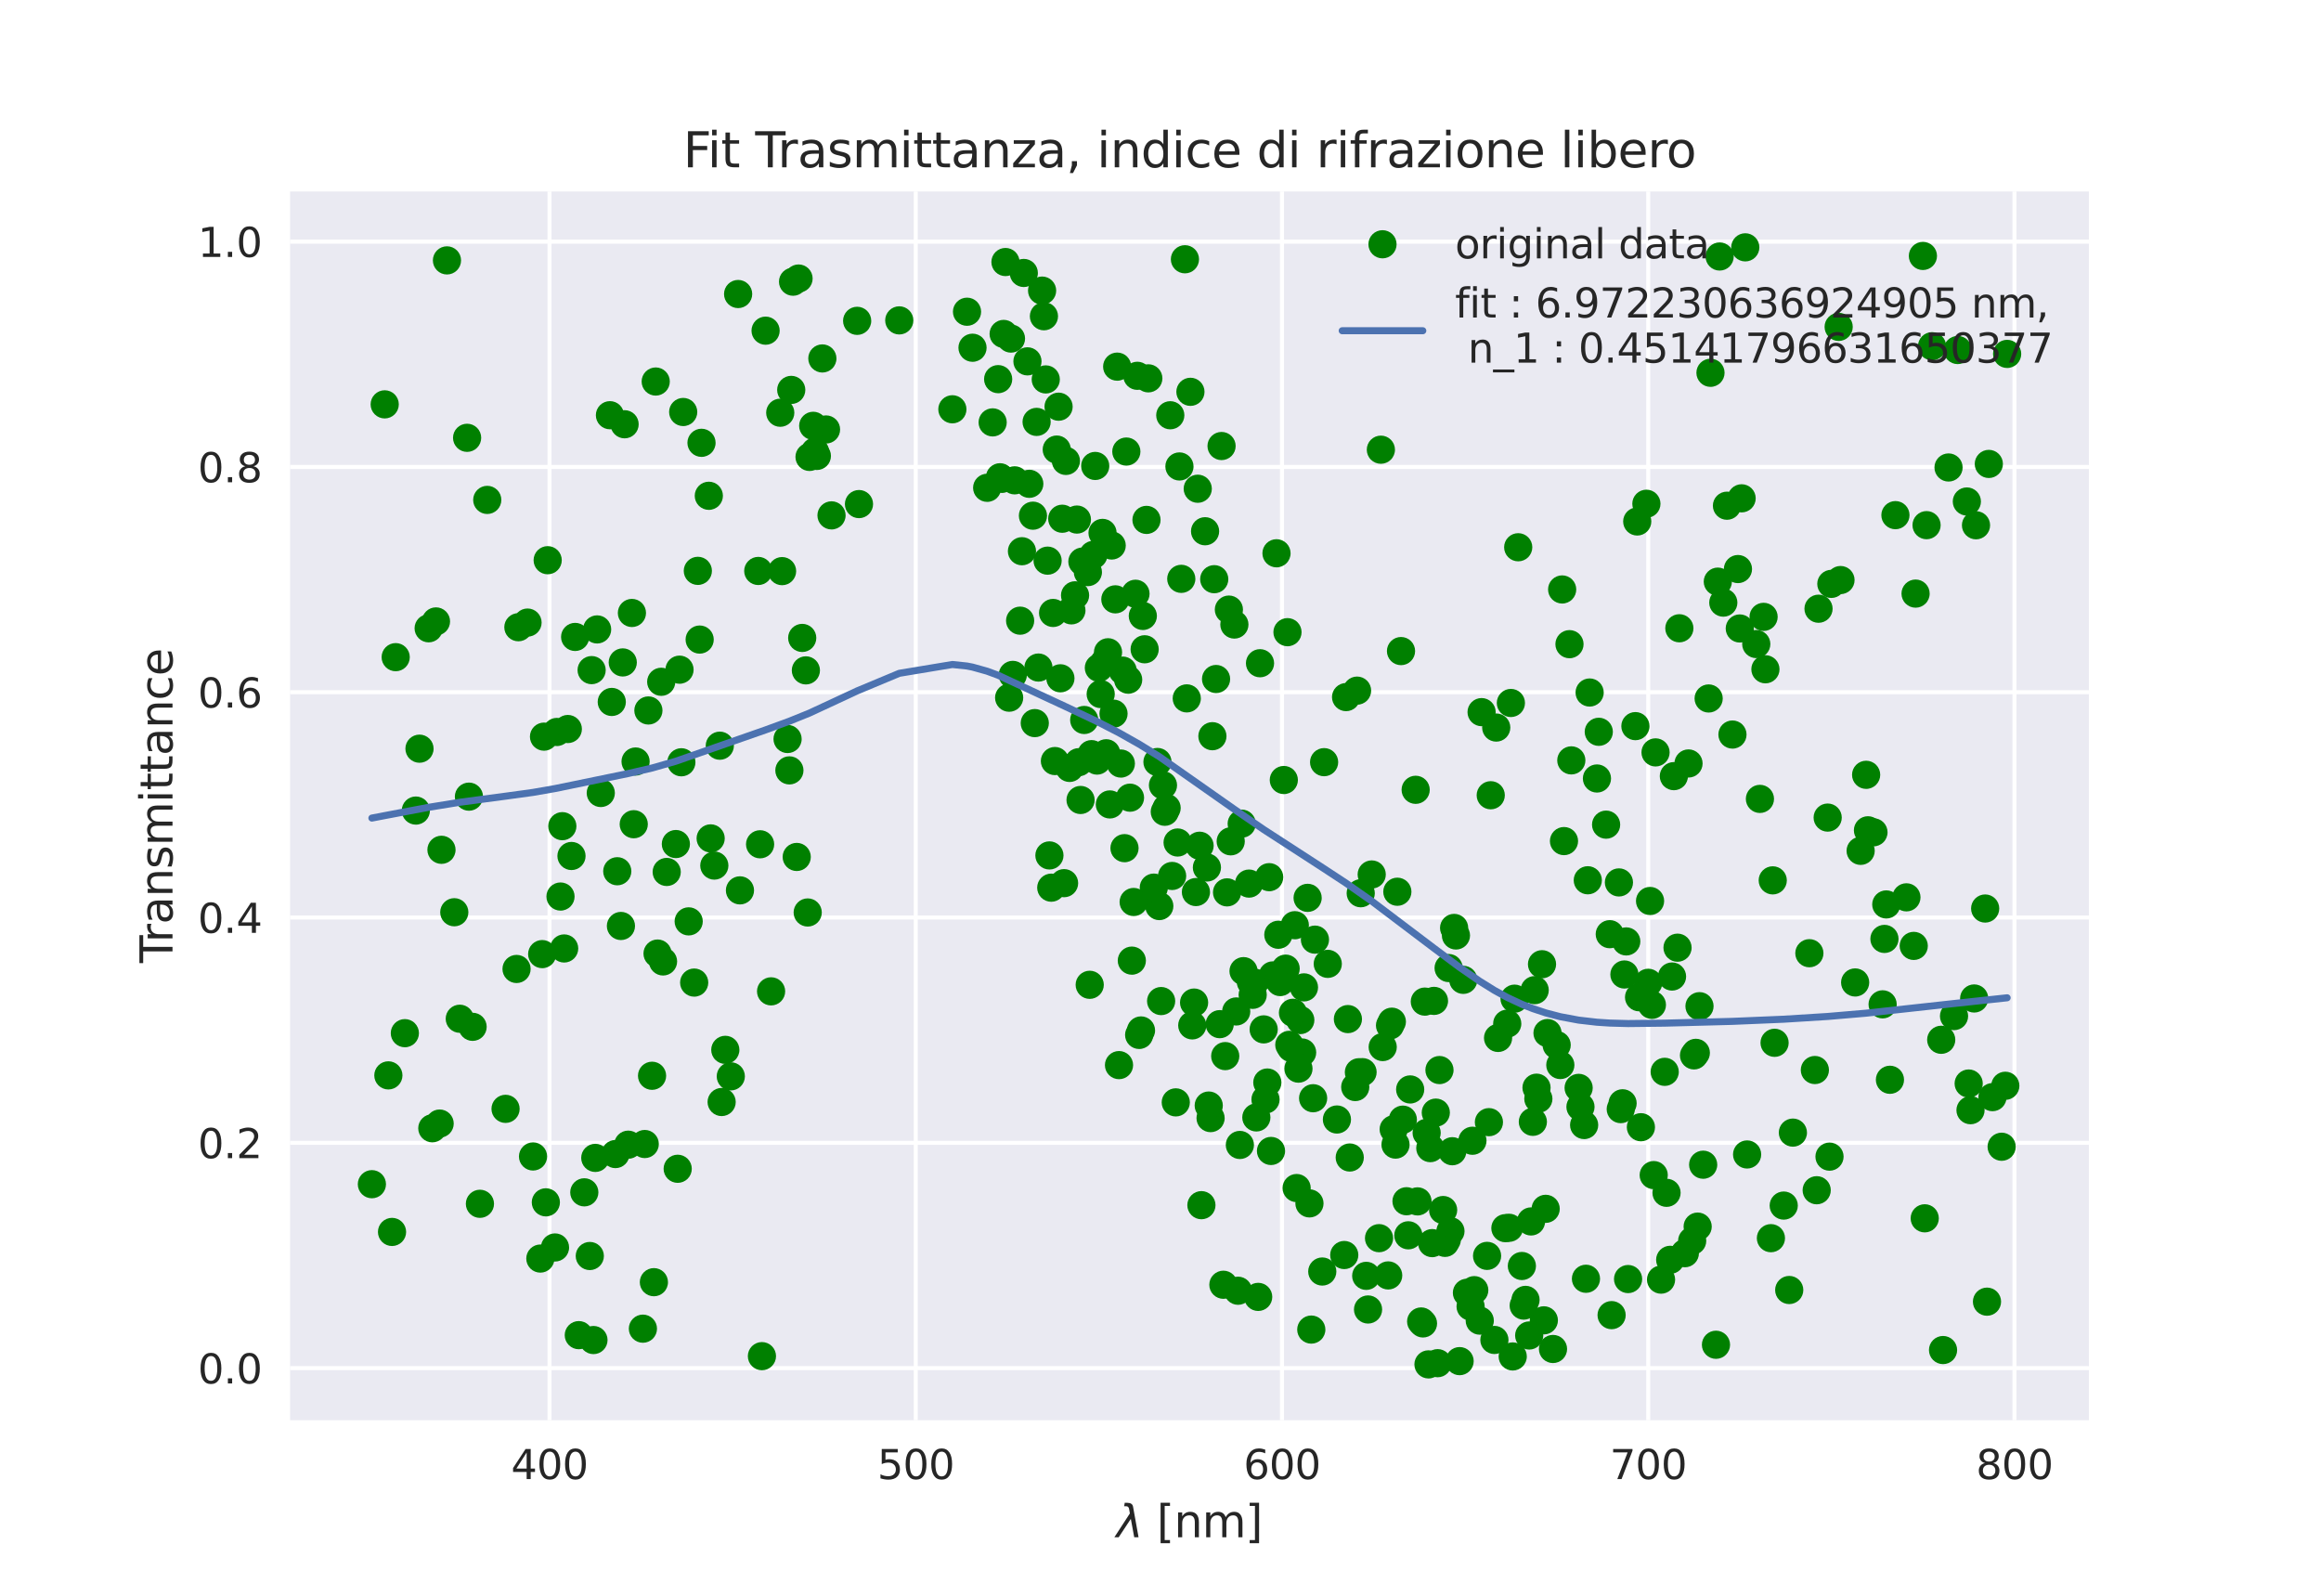 <?xml version="1.0" encoding="utf-8" standalone="no"?>
<!DOCTYPE svg PUBLIC "-//W3C//DTD SVG 1.1//EN"
  "http://www.w3.org/Graphics/SVG/1.1/DTD/svg11.dtd">
<svg xmlns:xlink="http://www.w3.org/1999/xlink" width="576pt" height="396pt" viewBox="0 0 576 396" xmlns="http://www.w3.org/2000/svg" version="1.1">
 <defs>
  <style type="text/css">*{stroke-linejoin: round; stroke-linecap: butt}</style>
 </defs>
 <g id="figure_1">
  <g id="patch_1">
   <path d="M 0 396 
L 576 396 
L 576 0 
L 0 0 
z
" style="fill: #ffffff"/>
  </g>
  <g id="axes_1">
   <g id="patch_2">
    <path d="M 72 352.44 
L 518.4 352.44 
L 518.4 47.52 
L 72 47.52 
z
" style="fill: #eaeaf2"/>
   </g>
   <g id="matplotlib.axis_1">
    <g id="xtick_1">
     <g id="line2d_1">
      <path d="M 136.372 352.44 
L 136.372 47.52 
" clip-path="url(#p3fede6a7ad)" style="fill: none; stroke: #ffffff; stroke-linecap: round"/>
     </g>
     <g id="line2d_2"/>
     <g id="text_1">
      <!-- 400 -->
      <g style="fill: #262626" transform="translate(126.828 367.038) scale(0.1 -0.1)">
       <defs>
        <path id="DejaVuSans-34" d="M 2419 4116 
L 825 1625 
L 2419 1625 
L 2419 4116 
z
M 2253 4666 
L 3047 4666 
L 3047 1625 
L 3713 1625 
L 3713 1100 
L 3047 1100 
L 3047 0 
L 2419 0 
L 2419 1100 
L 313 1100 
L 313 1709 
L 2253 4666 
z
" transform="scale(0.016)"/>
        <path id="DejaVuSans-30" d="M 2034 4250 
Q 1547 4250 1301 3770 
Q 1056 3291 1056 2328 
Q 1056 1369 1301 889 
Q 1547 409 2034 409 
Q 2525 409 2770 889 
Q 3016 1369 3016 2328 
Q 3016 3291 2770 3770 
Q 2525 4250 2034 4250 
z
M 2034 4750 
Q 2819 4750 3233 4129 
Q 3647 3509 3647 2328 
Q 3647 1150 3233 529 
Q 2819 -91 2034 -91 
Q 1250 -91 836 529 
Q 422 1150 422 2328 
Q 422 3509 836 4129 
Q 1250 4750 2034 4750 
z
" transform="scale(0.016)"/>
       </defs>
       <use xlink:href="#DejaVuSans-34"/>
       <use xlink:href="#DejaVuSans-30" x="63.623"/>
       <use xlink:href="#DejaVuSans-30" x="127.246"/>
      </g>
     </g>
    </g>
    <g id="xtick_2">
     <g id="line2d_3">
      <path d="M 227.261 352.44 
L 227.261 47.52 
" clip-path="url(#p3fede6a7ad)" style="fill: none; stroke: #ffffff; stroke-linecap: round"/>
     </g>
     <g id="line2d_4"/>
     <g id="text_2">
      <!-- 500 -->
      <g style="fill: #262626" transform="translate(217.717 367.038) scale(0.1 -0.1)">
       <defs>
        <path id="DejaVuSans-35" d="M 691 4666 
L 3169 4666 
L 3169 4134 
L 1269 4134 
L 1269 2991 
Q 1406 3038 1543 3061 
Q 1681 3084 1819 3084 
Q 2600 3084 3056 2656 
Q 3513 2228 3513 1497 
Q 3513 744 3044 326 
Q 2575 -91 1722 -91 
Q 1428 -91 1123 -41 
Q 819 9 494 109 
L 494 744 
Q 775 591 1075 516 
Q 1375 441 1709 441 
Q 2250 441 2565 725 
Q 2881 1009 2881 1497 
Q 2881 1984 2565 2268 
Q 2250 2553 1709 2553 
Q 1456 2553 1204 2497 
Q 953 2441 691 2322 
L 691 4666 
z
" transform="scale(0.016)"/>
       </defs>
       <use xlink:href="#DejaVuSans-35"/>
       <use xlink:href="#DejaVuSans-30" x="63.623"/>
       <use xlink:href="#DejaVuSans-30" x="127.246"/>
      </g>
     </g>
    </g>
    <g id="xtick_3">
     <g id="line2d_5">
      <path d="M 318.149 352.44 
L 318.149 47.52 
" clip-path="url(#p3fede6a7ad)" style="fill: none; stroke: #ffffff; stroke-linecap: round"/>
     </g>
     <g id="line2d_6"/>
     <g id="text_3">
      <!-- 600 -->
      <g style="fill: #262626" transform="translate(308.606 367.038) scale(0.1 -0.1)">
       <defs>
        <path id="DejaVuSans-36" d="M 2113 2584 
Q 1688 2584 1439 2293 
Q 1191 2003 1191 1497 
Q 1191 994 1439 701 
Q 1688 409 2113 409 
Q 2538 409 2786 701 
Q 3034 994 3034 1497 
Q 3034 2003 2786 2293 
Q 2538 2584 2113 2584 
z
M 3366 4563 
L 3366 3988 
Q 3128 4100 2886 4159 
Q 2644 4219 2406 4219 
Q 1781 4219 1451 3797 
Q 1122 3375 1075 2522 
Q 1259 2794 1537 2939 
Q 1816 3084 2150 3084 
Q 2853 3084 3261 2657 
Q 3669 2231 3669 1497 
Q 3669 778 3244 343 
Q 2819 -91 2113 -91 
Q 1303 -91 875 529 
Q 447 1150 447 2328 
Q 447 3434 972 4092 
Q 1497 4750 2381 4750 
Q 2619 4750 2861 4703 
Q 3103 4656 3366 4563 
z
" transform="scale(0.016)"/>
       </defs>
       <use xlink:href="#DejaVuSans-36"/>
       <use xlink:href="#DejaVuSans-30" x="63.623"/>
       <use xlink:href="#DejaVuSans-30" x="127.246"/>
      </g>
     </g>
    </g>
    <g id="xtick_4">
     <g id="line2d_7">
      <path d="M 409.038 352.44 
L 409.038 47.52 
" clip-path="url(#p3fede6a7ad)" style="fill: none; stroke: #ffffff; stroke-linecap: round"/>
     </g>
     <g id="line2d_8"/>
     <g id="text_4">
      <!-- 700 -->
      <g style="fill: #262626" transform="translate(399.494 367.038) scale(0.1 -0.1)">
       <defs>
        <path id="DejaVuSans-37" d="M 525 4666 
L 3525 4666 
L 3525 4397 
L 1831 0 
L 1172 0 
L 2766 4134 
L 525 4134 
L 525 4666 
z
" transform="scale(0.016)"/>
       </defs>
       <use xlink:href="#DejaVuSans-37"/>
       <use xlink:href="#DejaVuSans-30" x="63.623"/>
       <use xlink:href="#DejaVuSans-30" x="127.246"/>
      </g>
     </g>
    </g>
    <g id="xtick_5">
     <g id="line2d_9">
      <path d="M 499.927 352.44 
L 499.927 47.52 
" clip-path="url(#p3fede6a7ad)" style="fill: none; stroke: #ffffff; stroke-linecap: round"/>
     </g>
     <g id="line2d_10"/>
     <g id="text_5">
      <!-- 800 -->
      <g style="fill: #262626" transform="translate(490.383 367.038) scale(0.1 -0.1)">
       <defs>
        <path id="DejaVuSans-38" d="M 2034 2216 
Q 1584 2216 1326 1975 
Q 1069 1734 1069 1313 
Q 1069 891 1326 650 
Q 1584 409 2034 409 
Q 2484 409 2743 651 
Q 3003 894 3003 1313 
Q 3003 1734 2745 1975 
Q 2488 2216 2034 2216 
z
M 1403 2484 
Q 997 2584 770 2862 
Q 544 3141 544 3541 
Q 544 4100 942 4425 
Q 1341 4750 2034 4750 
Q 2731 4750 3128 4425 
Q 3525 4100 3525 3541 
Q 3525 3141 3298 2862 
Q 3072 2584 2669 2484 
Q 3125 2378 3379 2068 
Q 3634 1759 3634 1313 
Q 3634 634 3220 271 
Q 2806 -91 2034 -91 
Q 1263 -91 848 271 
Q 434 634 434 1313 
Q 434 1759 690 2068 
Q 947 2378 1403 2484 
z
M 1172 3481 
Q 1172 3119 1398 2916 
Q 1625 2713 2034 2713 
Q 2441 2713 2670 2916 
Q 2900 3119 2900 3481 
Q 2900 3844 2670 4047 
Q 2441 4250 2034 4250 
Q 1625 4250 1398 4047 
Q 1172 3844 1172 3481 
z
" transform="scale(0.016)"/>
       </defs>
       <use xlink:href="#DejaVuSans-38"/>
       <use xlink:href="#DejaVuSans-30" x="63.623"/>
       <use xlink:href="#DejaVuSans-30" x="127.246"/>
      </g>
     </g>
    </g>
    <g id="text_6">
     <!-- $\lambda$ [nm] -->
     <g style="fill: #262626" transform="translate(277.05 381.476) scale(0.11 -0.11)">
      <defs>
       <path id="DejaVuSans-Oblique-3bb" d="M 2350 4316 
L 3125 0 
L 2516 0 
L 2038 2588 
L 328 0 
L -281 0 
L 1903 3356 
L 1794 3975 
Q 1725 4369 1391 4369 
L 1091 4369 
L 1184 4863 
L 1550 4856 
Q 2253 4847 2350 4316 
z
" transform="scale(0.016)"/>
       <path id="DejaVuSans-20" transform="scale(0.016)"/>
       <path id="DejaVuSans-5b" d="M 550 4863 
L 1875 4863 
L 1875 4416 
L 1125 4416 
L 1125 -397 
L 1875 -397 
L 1875 -844 
L 550 -844 
L 550 4863 
z
" transform="scale(0.016)"/>
       <path id="DejaVuSans-6e" d="M 3513 2113 
L 3513 0 
L 2938 0 
L 2938 2094 
Q 2938 2591 2744 2837 
Q 2550 3084 2163 3084 
Q 1697 3084 1428 2787 
Q 1159 2491 1159 1978 
L 1159 0 
L 581 0 
L 581 3500 
L 1159 3500 
L 1159 2956 
Q 1366 3272 1645 3428 
Q 1925 3584 2291 3584 
Q 2894 3584 3203 3211 
Q 3513 2838 3513 2113 
z
" transform="scale(0.016)"/>
       <path id="DejaVuSans-6d" d="M 3328 2828 
Q 3544 3216 3844 3400 
Q 4144 3584 4550 3584 
Q 5097 3584 5394 3201 
Q 5691 2819 5691 2113 
L 5691 0 
L 5113 0 
L 5113 2094 
Q 5113 2597 4934 2840 
Q 4756 3084 4391 3084 
Q 3944 3084 3684 2787 
Q 3425 2491 3425 1978 
L 3425 0 
L 2847 0 
L 2847 2094 
Q 2847 2600 2669 2842 
Q 2491 3084 2119 3084 
Q 1678 3084 1418 2786 
Q 1159 2488 1159 1978 
L 1159 0 
L 581 0 
L 581 3500 
L 1159 3500 
L 1159 2956 
Q 1356 3278 1631 3431 
Q 1906 3584 2284 3584 
Q 2666 3584 2933 3390 
Q 3200 3197 3328 2828 
z
" transform="scale(0.016)"/>
       <path id="DejaVuSans-5d" d="M 1947 4863 
L 1947 -844 
L 622 -844 
L 622 -397 
L 1369 -397 
L 1369 4416 
L 622 4416 
L 622 4863 
L 1947 4863 
z
" transform="scale(0.016)"/>
      </defs>
      <use xlink:href="#DejaVuSans-Oblique-3bb" transform="translate(0 0.016)"/>
      <use xlink:href="#DejaVuSans-20" transform="translate(59.18 0.016)"/>
      <use xlink:href="#DejaVuSans-5b" transform="translate(90.967 0.016)"/>
      <use xlink:href="#DejaVuSans-6e" transform="translate(129.98 0.016)"/>
      <use xlink:href="#DejaVuSans-6d" transform="translate(193.359 0.016)"/>
      <use xlink:href="#DejaVuSans-5d" transform="translate(290.771 0.016)"/>
     </g>
    </g>
   </g>
   <g id="matplotlib.axis_2">
    <g id="ytick_1">
     <g id="line2d_11">
      <path d="M 72 339.513 
L 518.4 339.513 
" clip-path="url(#p3fede6a7ad)" style="fill: none; stroke: #ffffff; stroke-linecap: round"/>
     </g>
     <g id="line2d_12"/>
     <g id="text_7">
      <!-- 0.0 -->
      <g style="fill: #262626" transform="translate(49.097 343.312) scale(0.1 -0.1)">
       <defs>
        <path id="DejaVuSans-2e" d="M 684 794 
L 1344 794 
L 1344 0 
L 684 0 
L 684 794 
z
" transform="scale(0.016)"/>
       </defs>
       <use xlink:href="#DejaVuSans-30"/>
       <use xlink:href="#DejaVuSans-2e" x="63.623"/>
       <use xlink:href="#DejaVuSans-30" x="95.41"/>
      </g>
     </g>
    </g>
    <g id="ytick_2">
     <g id="line2d_13">
      <path d="M 72 283.603 
L 518.4 283.603 
" clip-path="url(#p3fede6a7ad)" style="fill: none; stroke: #ffffff; stroke-linecap: round"/>
     </g>
     <g id="line2d_14"/>
     <g id="text_8">
      <!-- 0.2 -->
      <g style="fill: #262626" transform="translate(49.097 287.403) scale(0.1 -0.1)">
       <defs>
        <path id="DejaVuSans-32" d="M 1228 531 
L 3431 531 
L 3431 0 
L 469 0 
L 469 531 
Q 828 903 1448 1529 
Q 2069 2156 2228 2338 
Q 2531 2678 2651 2914 
Q 2772 3150 2772 3378 
Q 2772 3750 2511 3984 
Q 2250 4219 1831 4219 
Q 1534 4219 1204 4116 
Q 875 4013 500 3803 
L 500 4441 
Q 881 4594 1212 4672 
Q 1544 4750 1819 4750 
Q 2544 4750 2975 4387 
Q 3406 4025 3406 3419 
Q 3406 3131 3298 2873 
Q 3191 2616 2906 2266 
Q 2828 2175 2409 1742 
Q 1991 1309 1228 531 
z
" transform="scale(0.016)"/>
       </defs>
       <use xlink:href="#DejaVuSans-30"/>
       <use xlink:href="#DejaVuSans-2e" x="63.623"/>
       <use xlink:href="#DejaVuSans-32" x="95.41"/>
      </g>
     </g>
    </g>
    <g id="ytick_3">
     <g id="line2d_15">
      <path d="M 72 227.694 
L 518.4 227.694 
" clip-path="url(#p3fede6a7ad)" style="fill: none; stroke: #ffffff; stroke-linecap: round"/>
     </g>
     <g id="line2d_16"/>
     <g id="text_9">
      <!-- 0.4 -->
      <g style="fill: #262626" transform="translate(49.097 231.493) scale(0.1 -0.1)">
       <use xlink:href="#DejaVuSans-30"/>
       <use xlink:href="#DejaVuSans-2e" x="63.623"/>
       <use xlink:href="#DejaVuSans-34" x="95.41"/>
      </g>
     </g>
    </g>
    <g id="ytick_4">
     <g id="line2d_17">
      <path d="M 72 171.784 
L 518.4 171.784 
" clip-path="url(#p3fede6a7ad)" style="fill: none; stroke: #ffffff; stroke-linecap: round"/>
     </g>
     <g id="line2d_18"/>
     <g id="text_10">
      <!-- 0.6 -->
      <g style="fill: #262626" transform="translate(49.097 175.583) scale(0.1 -0.1)">
       <use xlink:href="#DejaVuSans-30"/>
       <use xlink:href="#DejaVuSans-2e" x="63.623"/>
       <use xlink:href="#DejaVuSans-36" x="95.41"/>
      </g>
     </g>
    </g>
    <g id="ytick_5">
     <g id="line2d_19">
      <path d="M 72 115.875 
L 518.4 115.875 
" clip-path="url(#p3fede6a7ad)" style="fill: none; stroke: #ffffff; stroke-linecap: round"/>
     </g>
     <g id="line2d_20"/>
     <g id="text_11">
      <!-- 0.8 -->
      <g style="fill: #262626" transform="translate(49.097 119.674) scale(0.1 -0.1)">
       <use xlink:href="#DejaVuSans-30"/>
       <use xlink:href="#DejaVuSans-2e" x="63.623"/>
       <use xlink:href="#DejaVuSans-38" x="95.41"/>
      </g>
     </g>
    </g>
    <g id="ytick_6">
     <g id="line2d_21">
      <path d="M 72 59.965 
L 518.4 59.965 
" clip-path="url(#p3fede6a7ad)" style="fill: none; stroke: #ffffff; stroke-linecap: round"/>
     </g>
     <g id="line2d_22"/>
     <g id="text_12">
      <!-- 1.0 -->
      <g style="fill: #262626" transform="translate(49.097 63.764) scale(0.1 -0.1)">
       <defs>
        <path id="DejaVuSans-31" d="M 794 531 
L 1825 531 
L 1825 4091 
L 703 3866 
L 703 4441 
L 1819 4666 
L 2450 4666 
L 2450 531 
L 3481 531 
L 3481 0 
L 794 0 
L 794 531 
z
" transform="scale(0.016)"/>
       </defs>
       <use xlink:href="#DejaVuSans-31"/>
       <use xlink:href="#DejaVuSans-2e" x="63.623"/>
       <use xlink:href="#DejaVuSans-30" x="95.41"/>
      </g>
     </g>
    </g>
    <g id="text_13">
     <!-- Transmittance -->
     <g style="fill: #262626" transform="translate(42.809 238.972) rotate(-90) scale(0.11 -0.11)">
      <defs>
       <path id="DejaVuSans-54" d="M -19 4666 
L 3928 4666 
L 3928 4134 
L 2272 4134 
L 2272 0 
L 1638 0 
L 1638 4134 
L -19 4134 
L -19 4666 
z
" transform="scale(0.016)"/>
       <path id="DejaVuSans-72" d="M 2631 2963 
Q 2534 3019 2420 3045 
Q 2306 3072 2169 3072 
Q 1681 3072 1420 2755 
Q 1159 2438 1159 1844 
L 1159 0 
L 581 0 
L 581 3500 
L 1159 3500 
L 1159 2956 
Q 1341 3275 1631 3429 
Q 1922 3584 2338 3584 
Q 2397 3584 2469 3576 
Q 2541 3569 2628 3553 
L 2631 2963 
z
" transform="scale(0.016)"/>
       <path id="DejaVuSans-61" d="M 2194 1759 
Q 1497 1759 1228 1600 
Q 959 1441 959 1056 
Q 959 750 1161 570 
Q 1363 391 1709 391 
Q 2188 391 2477 730 
Q 2766 1069 2766 1631 
L 2766 1759 
L 2194 1759 
z
M 3341 1997 
L 3341 0 
L 2766 0 
L 2766 531 
Q 2569 213 2275 61 
Q 1981 -91 1556 -91 
Q 1019 -91 701 211 
Q 384 513 384 1019 
Q 384 1609 779 1909 
Q 1175 2209 1959 2209 
L 2766 2209 
L 2766 2266 
Q 2766 2663 2505 2880 
Q 2244 3097 1772 3097 
Q 1472 3097 1187 3025 
Q 903 2953 641 2809 
L 641 3341 
Q 956 3463 1253 3523 
Q 1550 3584 1831 3584 
Q 2591 3584 2966 3190 
Q 3341 2797 3341 1997 
z
" transform="scale(0.016)"/>
       <path id="DejaVuSans-73" d="M 2834 3397 
L 2834 2853 
Q 2591 2978 2328 3040 
Q 2066 3103 1784 3103 
Q 1356 3103 1142 2972 
Q 928 2841 928 2578 
Q 928 2378 1081 2264 
Q 1234 2150 1697 2047 
L 1894 2003 
Q 2506 1872 2764 1633 
Q 3022 1394 3022 966 
Q 3022 478 2636 193 
Q 2250 -91 1575 -91 
Q 1294 -91 989 -36 
Q 684 19 347 128 
L 347 722 
Q 666 556 975 473 
Q 1284 391 1588 391 
Q 1994 391 2212 530 
Q 2431 669 2431 922 
Q 2431 1156 2273 1281 
Q 2116 1406 1581 1522 
L 1381 1569 
Q 847 1681 609 1914 
Q 372 2147 372 2553 
Q 372 3047 722 3315 
Q 1072 3584 1716 3584 
Q 2034 3584 2315 3537 
Q 2597 3491 2834 3397 
z
" transform="scale(0.016)"/>
       <path id="DejaVuSans-69" d="M 603 3500 
L 1178 3500 
L 1178 0 
L 603 0 
L 603 3500 
z
M 603 4863 
L 1178 4863 
L 1178 4134 
L 603 4134 
L 603 4863 
z
" transform="scale(0.016)"/>
       <path id="DejaVuSans-74" d="M 1172 4494 
L 1172 3500 
L 2356 3500 
L 2356 3053 
L 1172 3053 
L 1172 1153 
Q 1172 725 1289 603 
Q 1406 481 1766 481 
L 2356 481 
L 2356 0 
L 1766 0 
Q 1100 0 847 248 
Q 594 497 594 1153 
L 594 3053 
L 172 3053 
L 172 3500 
L 594 3500 
L 594 4494 
L 1172 4494 
z
" transform="scale(0.016)"/>
       <path id="DejaVuSans-63" d="M 3122 3366 
L 3122 2828 
Q 2878 2963 2633 3030 
Q 2388 3097 2138 3097 
Q 1578 3097 1268 2742 
Q 959 2388 959 1747 
Q 959 1106 1268 751 
Q 1578 397 2138 397 
Q 2388 397 2633 464 
Q 2878 531 3122 666 
L 3122 134 
Q 2881 22 2623 -34 
Q 2366 -91 2075 -91 
Q 1284 -91 818 406 
Q 353 903 353 1747 
Q 353 2603 823 3093 
Q 1294 3584 2113 3584 
Q 2378 3584 2631 3529 
Q 2884 3475 3122 3366 
z
" transform="scale(0.016)"/>
       <path id="DejaVuSans-65" d="M 3597 1894 
L 3597 1613 
L 953 1613 
Q 991 1019 1311 708 
Q 1631 397 2203 397 
Q 2534 397 2845 478 
Q 3156 559 3463 722 
L 3463 178 
Q 3153 47 2828 -22 
Q 2503 -91 2169 -91 
Q 1331 -91 842 396 
Q 353 884 353 1716 
Q 353 2575 817 3079 
Q 1281 3584 2069 3584 
Q 2775 3584 3186 3129 
Q 3597 2675 3597 1894 
z
M 3022 2063 
Q 3016 2534 2758 2815 
Q 2500 3097 2075 3097 
Q 1594 3097 1305 2825 
Q 1016 2553 972 2059 
L 3022 2063 
z
" transform="scale(0.016)"/>
      </defs>
      <use xlink:href="#DejaVuSans-54"/>
      <use xlink:href="#DejaVuSans-72" x="46.334"/>
      <use xlink:href="#DejaVuSans-61" x="87.447"/>
      <use xlink:href="#DejaVuSans-6e" x="148.727"/>
      <use xlink:href="#DejaVuSans-73" x="212.105"/>
      <use xlink:href="#DejaVuSans-6d" x="264.205"/>
      <use xlink:href="#DejaVuSans-69" x="361.617"/>
      <use xlink:href="#DejaVuSans-74" x="389.4"/>
      <use xlink:href="#DejaVuSans-74" x="428.609"/>
      <use xlink:href="#DejaVuSans-61" x="467.818"/>
      <use xlink:href="#DejaVuSans-6e" x="529.098"/>
      <use xlink:href="#DejaVuSans-63" x="592.477"/>
      <use xlink:href="#DejaVuSans-65" x="647.457"/>
     </g>
    </g>
   </g>
   <g id="line2d_23">
    <defs>
     <path id="m7f2058d5fa" d="M 0 3.5 
C 0.928 3.5 1.819 3.131 2.475 2.475 
C 3.131 1.819 3.5 0.928 3.5 0 
C 3.5 -0.928 3.131 -1.819 2.475 -2.475 
C 1.819 -3.131 0.928 -3.5 0 -3.5 
C -0.928 -3.5 -1.819 -3.131 -2.475 -2.475 
C -3.131 -1.819 -3.5 -0.928 -3.5 0 
C -3.5 0.928 -3.131 1.819 -2.475 2.475 
C -1.819 3.131 -0.928 3.5 0 3.5 
z
"/>
    </defs>
    <g clip-path="url(#p3fede6a7ad)">
     <use xlink:href="#m7f2058d5fa" x="498.109" y="87.822" style="fill: #008000"/>
     <use xlink:href="#m7f2058d5fa" x="497.655" y="269.443" style="fill: #008000"/>
     <use xlink:href="#m7f2058d5fa" x="496.746" y="284.571" style="fill: #008000"/>
     <use xlink:href="#m7f2058d5fa" x="494.474" y="272.262" style="fill: #008000"/>
     <use xlink:href="#m7f2058d5fa" x="493.565" y="115.126" style="fill: #008000"/>
     <use xlink:href="#m7f2058d5fa" x="493.11" y="323.017" style="fill: #008000"/>
     <use xlink:href="#m7f2058d5fa" x="492.656" y="225.455" style="fill: #008000"/>
     <use xlink:href="#m7f2058d5fa" x="490.384" y="130.346" style="fill: #008000"/>
     <use xlink:href="#m7f2058d5fa" x="489.929" y="247.779" style="fill: #008000"/>
     <use xlink:href="#m7f2058d5fa" x="489.02" y="275.499" style="fill: #008000"/>
     <use xlink:href="#m7f2058d5fa" x="488.566" y="268.881" style="fill: #008000"/>
     <use xlink:href="#m7f2058d5fa" x="488.111" y="124.45" style="fill: #008000"/>
     <use xlink:href="#m7f2058d5fa" x="485.839" y="86.86" style="fill: #008000"/>
     <use xlink:href="#m7f2058d5fa" x="484.93" y="252.147" style="fill: #008000"/>
     <use xlink:href="#m7f2058d5fa" x="483.567" y="116.008" style="fill: #008000"/>
     <use xlink:href="#m7f2058d5fa" x="482.204" y="335.022" style="fill: #008000"/>
     <use xlink:href="#m7f2058d5fa" x="481.749" y="258.03" style="fill: #008000"/>
     <use xlink:href="#m7f2058d5fa" x="479.477" y="85.917" style="fill: #008000"/>
     <use xlink:href="#m7f2058d5fa" x="478.114" y="130.322" style="fill: #008000"/>
     <use xlink:href="#m7f2058d5fa" x="477.659" y="302.333" style="fill: #008000"/>
     <use xlink:href="#m7f2058d5fa" x="477.205" y="63.512" style="fill: #008000"/>
     <use xlink:href="#m7f2058d5fa" x="475.387" y="147.307" style="fill: #008000"/>
     <use xlink:href="#m7f2058d5fa" x="474.932" y="234.732" style="fill: #008000"/>
     <use xlink:href="#m7f2058d5fa" x="473.115" y="222.679" style="fill: #008000"/>
     <use xlink:href="#m7f2058d5fa" x="470.388" y="127.838" style="fill: #008000"/>
     <use xlink:href="#m7f2058d5fa" x="469.025" y="267.954" style="fill: #008000"/>
     <use xlink:href="#m7f2058d5fa" x="468.116" y="224.444" style="fill: #008000"/>
     <use xlink:href="#m7f2058d5fa" x="467.661" y="232.998" style="fill: #008000"/>
     <use xlink:href="#m7f2058d5fa" x="467.207" y="249.232" style="fill: #008000"/>
     <use xlink:href="#m7f2058d5fa" x="464.935" y="206.536" style="fill: #008000"/>
     <use xlink:href="#m7f2058d5fa" x="463.571" y="206.042" style="fill: #008000"/>
     <use xlink:href="#m7f2058d5fa" x="463.117" y="192.274" style="fill: #008000"/>
     <use xlink:href="#m7f2058d5fa" x="461.754" y="211.14" style="fill: #008000"/>
     <use xlink:href="#m7f2058d5fa" x="460.39" y="243.804" style="fill: #008000"/>
     <use xlink:href="#m7f2058d5fa" x="456.755" y="143.944" style="fill: #008000"/>
     <use xlink:href="#m7f2058d5fa" x="456.3" y="81.116" style="fill: #008000"/>
     <use xlink:href="#m7f2058d5fa" x="454.483" y="144.894" style="fill: #008000"/>
     <use xlink:href="#m7f2058d5fa" x="454.028" y="287.028" style="fill: #008000"/>
     <use xlink:href="#m7f2058d5fa" x="453.574" y="202.89" style="fill: #008000"/>
     <use xlink:href="#m7f2058d5fa" x="451.301" y="151.056" style="fill: #008000"/>
     <use xlink:href="#m7f2058d5fa" x="450.847" y="295.364" style="fill: #008000"/>
     <use xlink:href="#m7f2058d5fa" x="450.393" y="265.533" style="fill: #008000"/>
     <use xlink:href="#m7f2058d5fa" x="449.029" y="236.545" style="fill: #008000"/>
     <use xlink:href="#m7f2058d5fa" x="444.939" y="281.065" style="fill: #008000"/>
     <use xlink:href="#m7f2058d5fa" x="444.03" y="320.122" style="fill: #008000"/>
     <use xlink:href="#m7f2058d5fa" x="442.667" y="299.171" style="fill: #008000"/>
     <use xlink:href="#m7f2058d5fa" x="440.395" y="258.779" style="fill: #008000"/>
     <use xlink:href="#m7f2058d5fa" x="439.94" y="218.468" style="fill: #008000"/>
     <use xlink:href="#m7f2058d5fa" x="439.486" y="307.261" style="fill: #008000"/>
     <use xlink:href="#m7f2058d5fa" x="438.123" y="166.083" style="fill: #008000"/>
     <use xlink:href="#m7f2058d5fa" x="437.668" y="153.078" style="fill: #008000"/>
     <use xlink:href="#m7f2058d5fa" x="436.759" y="198.251" style="fill: #008000"/>
     <use xlink:href="#m7f2058d5fa" x="435.85" y="159.823" style="fill: #008000"/>
     <use xlink:href="#m7f2058d5fa" x="433.578" y="286.487" style="fill: #008000"/>
     <use xlink:href="#m7f2058d5fa" x="433.124" y="61.38" style="fill: #008000"/>
     <use xlink:href="#m7f2058d5fa" x="432.215" y="123.662" style="fill: #008000"/>
     <use xlink:href="#m7f2058d5fa" x="431.76" y="155.959" style="fill: #008000"/>
     <use xlink:href="#m7f2058d5fa" x="431.306" y="141.215" style="fill: #008000"/>
     <use xlink:href="#m7f2058d5fa" x="429.943" y="182.282" style="fill: #008000"/>
     <use xlink:href="#m7f2058d5fa" x="428.579" y="125.495" style="fill: #008000"/>
     <use xlink:href="#m7f2058d5fa" x="427.67" y="149.546" style="fill: #008000"/>
     <use xlink:href="#m7f2058d5fa" x="426.761" y="63.65" style="fill: #008000"/>
     <use xlink:href="#m7f2058d5fa" x="426.307" y="144.34" style="fill: #008000"/>
     <use xlink:href="#m7f2058d5fa" x="425.853" y="333.711" style="fill: #008000"/>
     <use xlink:href="#m7f2058d5fa" x="424.489" y="92.508" style="fill: #008000"/>
     <use xlink:href="#m7f2058d5fa" x="424.035" y="173.331" style="fill: #008000"/>
     <use xlink:href="#m7f2058d5fa" x="422.671" y="289.03" style="fill: #008000"/>
     <use xlink:href="#m7f2058d5fa" x="421.763" y="249.693" style="fill: #008000"/>
     <use xlink:href="#m7f2058d5fa" x="421.308" y="304.392" style="fill: #008000"/>
     <use xlink:href="#m7f2058d5fa" x="420.854" y="261.271" style="fill: #008000"/>
     <use xlink:href="#m7f2058d5fa" x="420.399" y="261.9" style="fill: #008000"/>
     <use xlink:href="#m7f2058d5fa" x="419.945" y="307.926" style="fill: #008000"/>
     <use xlink:href="#m7f2058d5fa" x="419.036" y="189.458" style="fill: #008000"/>
     <use xlink:href="#m7f2058d5fa" x="418.127" y="310.991" style="fill: #008000"/>
     <use xlink:href="#m7f2058d5fa" x="416.764" y="155.91" style="fill: #008000"/>
     <use xlink:href="#m7f2058d5fa" x="416.309" y="235.174" style="fill: #008000"/>
     <use xlink:href="#m7f2058d5fa" x="415.4" y="192.604" style="fill: #008000"/>
     <use xlink:href="#m7f2058d5fa" x="414.946" y="242.331" style="fill: #008000"/>
     <use xlink:href="#m7f2058d5fa" x="414.491" y="312.635" style="fill: #008000"/>
     <use xlink:href="#m7f2058d5fa" x="413.583" y="296.003" style="fill: #008000"/>
     <use xlink:href="#m7f2058d5fa" x="413.128" y="265.981" style="fill: #008000"/>
     <use xlink:href="#m7f2058d5fa" x="412.219" y="317.55" style="fill: #008000"/>
     <use xlink:href="#m7f2058d5fa" x="410.856" y="186.712" style="fill: #008000"/>
     <use xlink:href="#m7f2058d5fa" x="410.401" y="291.609" style="fill: #008000"/>
     <use xlink:href="#m7f2058d5fa" x="409.947" y="249.364" style="fill: #008000"/>
     <use xlink:href="#m7f2058d5fa" x="409.493" y="223.583" style="fill: #008000"/>
     <use xlink:href="#m7f2058d5fa" x="409.038" y="243.884" style="fill: #008000"/>
     <use xlink:href="#m7f2058d5fa" x="408.584" y="125.011" style="fill: #008000"/>
     <use xlink:href="#m7f2058d5fa" x="407.22" y="279.725" style="fill: #008000"/>
     <use xlink:href="#m7f2058d5fa" x="406.766" y="247.474" style="fill: #008000"/>
     <use xlink:href="#m7f2058d5fa" x="406.311" y="129.405" style="fill: #008000"/>
     <use xlink:href="#m7f2058d5fa" x="405.857" y="180.193" style="fill: #008000"/>
     <use xlink:href="#m7f2058d5fa" x="404.039" y="317.406" style="fill: #008000"/>
     <use xlink:href="#m7f2058d5fa" x="403.585" y="233.619" style="fill: #008000"/>
     <use xlink:href="#m7f2058d5fa" x="403.13" y="241.826" style="fill: #008000"/>
     <use xlink:href="#m7f2058d5fa" x="402.676" y="273.788" style="fill: #008000"/>
     <use xlink:href="#m7f2058d5fa" x="402.221" y="275.234" style="fill: #008000"/>
     <use xlink:href="#m7f2058d5fa" x="401.767" y="218.978" style="fill: #008000"/>
     <use xlink:href="#m7f2058d5fa" x="399.949" y="326.36" style="fill: #008000"/>
     <use xlink:href="#m7f2058d5fa" x="399.495" y="231.824" style="fill: #008000"/>
     <use xlink:href="#m7f2058d5fa" x="398.586" y="204.642" style="fill: #008000"/>
     <use xlink:href="#m7f2058d5fa" x="396.768" y="181.601" style="fill: #008000"/>
     <use xlink:href="#m7f2058d5fa" x="396.314" y="193.187" style="fill: #008000"/>
     <use xlink:href="#m7f2058d5fa" x="394.496" y="171.85" style="fill: #008000"/>
     <use xlink:href="#m7f2058d5fa" x="394.041" y="218.444" style="fill: #008000"/>
     <use xlink:href="#m7f2058d5fa" x="393.587" y="317.334" style="fill: #008000"/>
     <use xlink:href="#m7f2058d5fa" x="393.133" y="279.183" style="fill: #008000"/>
     <use xlink:href="#m7f2058d5fa" x="392.224" y="274.68" style="fill: #008000"/>
     <use xlink:href="#m7f2058d5fa" x="391.769" y="269.962" style="fill: #008000"/>
     <use xlink:href="#m7f2058d5fa" x="389.952" y="188.693" style="fill: #008000"/>
     <use xlink:href="#m7f2058d5fa" x="389.497" y="159.855" style="fill: #008000"/>
     <use xlink:href="#m7f2058d5fa" x="388.134" y="208.721" style="fill: #008000"/>
     <use xlink:href="#m7f2058d5fa" x="387.679" y="146.276" style="fill: #008000"/>
     <use xlink:href="#m7f2058d5fa" x="387.225" y="264.292" style="fill: #008000"/>
     <use xlink:href="#m7f2058d5fa" x="386.316" y="259.326" style="fill: #008000"/>
     <use xlink:href="#m7f2058d5fa" x="385.407" y="334.758" style="fill: #008000"/>
     <use xlink:href="#m7f2058d5fa" x="384.044" y="256.36" style="fill: #008000"/>
     <use xlink:href="#m7f2058d5fa" x="383.589" y="299.979" style="fill: #008000"/>
     <use xlink:href="#m7f2058d5fa" x="383.135" y="327.65" style="fill: #008000"/>
     <use xlink:href="#m7f2058d5fa" x="382.68" y="239.28" style="fill: #008000"/>
     <use xlink:href="#m7f2058d5fa" x="381.772" y="272.674" style="fill: #008000"/>
     <use xlink:href="#m7f2058d5fa" x="381.317" y="269.917" style="fill: #008000"/>
     <use xlink:href="#m7f2058d5fa" x="380.863" y="245.712" style="fill: #008000"/>
     <use xlink:href="#m7f2058d5fa" x="380.408" y="278.386" style="fill: #008000"/>
     <use xlink:href="#m7f2058d5fa" x="379.954" y="303.108" style="fill: #008000"/>
     <use xlink:href="#m7f2058d5fa" x="379.499" y="331.409" style="fill: #008000"/>
     <use xlink:href="#m7f2058d5fa" x="378.59" y="322.574" style="fill: #008000"/>
     <use xlink:href="#m7f2058d5fa" x="378.136" y="323.993" style="fill: #008000"/>
     <use xlink:href="#m7f2058d5fa" x="377.682" y="314.165" style="fill: #008000"/>
     <use xlink:href="#m7f2058d5fa" x="376.773" y="135.806" style="fill: #008000"/>
     <use xlink:href="#m7f2058d5fa" x="375.864" y="247.824" style="fill: #008000"/>
     <use xlink:href="#m7f2058d5fa" x="375.409" y="336.613" style="fill: #008000"/>
     <use xlink:href="#m7f2058d5fa" x="374.955" y="174.447" style="fill: #008000"/>
     <use xlink:href="#m7f2058d5fa" x="374.5" y="304.685" style="fill: #008000"/>
     <use xlink:href="#m7f2058d5fa" x="374.046" y="254.029" style="fill: #008000"/>
     <use xlink:href="#m7f2058d5fa" x="373.592" y="304.775" style="fill: #008000"/>
     <use xlink:href="#m7f2058d5fa" x="371.774" y="257.571" style="fill: #008000"/>
     <use xlink:href="#m7f2058d5fa" x="371.319" y="180.549" style="fill: #008000"/>
     <use xlink:href="#m7f2058d5fa" x="370.865" y="332.517" style="fill: #008000"/>
     <use xlink:href="#m7f2058d5fa" x="369.956" y="197.346" style="fill: #008000"/>
     <use xlink:href="#m7f2058d5fa" x="369.502" y="278.472" style="fill: #008000"/>
     <use xlink:href="#m7f2058d5fa" x="369.047" y="311.654" style="fill: #008000"/>
     <use xlink:href="#m7f2058d5fa" x="367.684" y="176.72" style="fill: #008000"/>
     <use xlink:href="#m7f2058d5fa" x="367.229" y="327.721" style="fill: #008000"/>
     <use xlink:href="#m7f2058d5fa" x="365.866" y="320.16" style="fill: #008000"/>
     <use xlink:href="#m7f2058d5fa" x="365.412" y="283.083" style="fill: #008000"/>
     <use xlink:href="#m7f2058d5fa" x="364.957" y="324.222" style="fill: #008000"/>
     <use xlink:href="#m7f2058d5fa" x="364.048" y="320.813" style="fill: #008000"/>
     <use xlink:href="#m7f2058d5fa" x="363.139" y="243.156" style="fill: #008000"/>
     <use xlink:href="#m7f2058d5fa" x="362.23" y="337.773" style="fill: #008000"/>
     <use xlink:href="#m7f2058d5fa" x="361.322" y="232.145" style="fill: #008000"/>
     <use xlink:href="#m7f2058d5fa" x="360.867" y="230.271" style="fill: #008000"/>
     <use xlink:href="#m7f2058d5fa" x="360.413" y="285.684" style="fill: #008000"/>
     <use xlink:href="#m7f2058d5fa" x="359.958" y="305.529" style="fill: #008000"/>
     <use xlink:href="#m7f2058d5fa" x="359.504" y="240.226" style="fill: #008000"/>
     <use xlink:href="#m7f2058d5fa" x="359.049" y="307.628" style="fill: #008000"/>
     <use xlink:href="#m7f2058d5fa" x="358.595" y="308.426" style="fill: #008000"/>
     <use xlink:href="#m7f2058d5fa" x="358.14" y="300.277" style="fill: #008000"/>
     <use xlink:href="#m7f2058d5fa" x="357.232" y="265.54" style="fill: #008000"/>
     <use xlink:href="#m7f2058d5fa" x="356.777" y="338.281" style="fill: #008000"/>
     <use xlink:href="#m7f2058d5fa" x="356.323" y="276.105" style="fill: #008000"/>
     <use xlink:href="#m7f2058d5fa" x="355.868" y="248.377" style="fill: #008000"/>
     <use xlink:href="#m7f2058d5fa" x="355.414" y="308.486" style="fill: #008000"/>
     <use xlink:href="#m7f2058d5fa" x="354.959" y="284.916" style="fill: #008000"/>
     <use xlink:href="#m7f2058d5fa" x="354.505" y="338.58" style="fill: #008000"/>
     <use xlink:href="#m7f2058d5fa" x="354.05" y="281.118" style="fill: #008000"/>
     <use xlink:href="#m7f2058d5fa" x="353.596" y="248.554" style="fill: #008000"/>
     <use xlink:href="#m7f2058d5fa" x="353.142" y="328.417" style="fill: #008000"/>
     <use xlink:href="#m7f2058d5fa" x="352.687" y="327.932" style="fill: #008000"/>
     <use xlink:href="#m7f2058d5fa" x="351.778" y="298.132" style="fill: #008000"/>
     <use xlink:href="#m7f2058d5fa" x="351.324" y="195.995" style="fill: #008000"/>
     <use xlink:href="#m7f2058d5fa" x="349.96" y="270.352" style="fill: #008000"/>
     <use xlink:href="#m7f2058d5fa" x="349.506" y="306.55" style="fill: #008000"/>
     <use xlink:href="#m7f2058d5fa" x="349.052" y="298.095" style="fill: #008000"/>
     <use xlink:href="#m7f2058d5fa" x="348.143" y="277.849" style="fill: #008000"/>
     <use xlink:href="#m7f2058d5fa" x="347.688" y="161.569" style="fill: #008000"/>
     <use xlink:href="#m7f2058d5fa" x="346.779" y="221.29" style="fill: #008000"/>
     <use xlink:href="#m7f2058d5fa" x="346.325" y="284.04" style="fill: #008000"/>
     <use xlink:href="#m7f2058d5fa" x="345.87" y="280.232" style="fill: #008000"/>
     <use xlink:href="#m7f2058d5fa" x="345.416" y="253.54" style="fill: #008000"/>
     <use xlink:href="#m7f2058d5fa" x="344.962" y="254.469" style="fill: #008000"/>
     <use xlink:href="#m7f2058d5fa" x="344.507" y="316.504" style="fill: #008000"/>
     <use xlink:href="#m7f2058d5fa" x="343.144" y="259.835" style="fill: #008000"/>
     <use xlink:href="#m7f2058d5fa" x="342.689" y="111.595" style="fill: #008000"/>
     <use xlink:href="#m7f2058d5fa" x="342.235" y="307.259" style="fill: #008000"/>
     <use xlink:href="#m7f2058d5fa" x="340.417" y="217.005" style="fill: #008000"/>
     <use xlink:href="#m7f2058d5fa" x="339.508" y="324.957" style="fill: #008000"/>
     <use xlink:href="#m7f2058d5fa" x="339.054" y="316.611" style="fill: #008000"/>
     <use xlink:href="#m7f2058d5fa" x="338.145" y="266.063" style="fill: #008000"/>
     <use xlink:href="#m7f2058d5fa" x="337.69" y="221.66" style="fill: #008000"/>
     <use xlink:href="#m7f2058d5fa" x="337.236" y="266.084" style="fill: #008000"/>
     <use xlink:href="#m7f2058d5fa" x="336.782" y="171.386" style="fill: #008000"/>
     <use xlink:href="#m7f2058d5fa" x="336.327" y="269.758" style="fill: #008000"/>
     <use xlink:href="#m7f2058d5fa" x="334.964" y="287.242" style="fill: #008000"/>
     <use xlink:href="#m7f2058d5fa" x="334.509" y="252.892" style="fill: #008000"/>
     <use xlink:href="#m7f2058d5fa" x="334.055" y="172.989" style="fill: #008000"/>
     <use xlink:href="#m7f2058d5fa" x="333.6" y="311.441" style="fill: #008000"/>
     <use xlink:href="#m7f2058d5fa" x="331.783" y="277.811" style="fill: #008000"/>
     <use xlink:href="#m7f2058d5fa" x="329.51" y="239.187" style="fill: #008000"/>
     <use xlink:href="#m7f2058d5fa" x="328.602" y="189.136" style="fill: #008000"/>
     <use xlink:href="#m7f2058d5fa" x="328.147" y="315.536" style="fill: #008000"/>
     <use xlink:href="#m7f2058d5fa" x="326.329" y="233.179" style="fill: #008000"/>
     <use xlink:href="#m7f2058d5fa" x="325.875" y="272.532" style="fill: #008000"/>
     <use xlink:href="#m7f2058d5fa" x="325.421" y="329.944" style="fill: #008000"/>
     <use xlink:href="#m7f2058d5fa" x="324.966" y="298.628" style="fill: #008000"/>
     <use xlink:href="#m7f2058d5fa" x="324.512" y="222.808" style="fill: #008000"/>
     <use xlink:href="#m7f2058d5fa" x="323.603" y="245.023" style="fill: #008000"/>
     <use xlink:href="#m7f2058d5fa" x="323.148" y="261.182" style="fill: #008000"/>
     <use xlink:href="#m7f2058d5fa" x="322.694" y="253.133" style="fill: #008000"/>
     <use xlink:href="#m7f2058d5fa" x="322.239" y="265.191" style="fill: #008000"/>
     <use xlink:href="#m7f2058d5fa" x="321.785" y="294.822" style="fill: #008000"/>
     <use xlink:href="#m7f2058d5fa" x="321.331" y="229.595" style="fill: #008000"/>
     <use xlink:href="#m7f2058d5fa" x="320.876" y="251.326" style="fill: #008000"/>
     <use xlink:href="#m7f2058d5fa" x="320.422" y="260.043" style="fill: #008000"/>
     <use xlink:href="#m7f2058d5fa" x="319.967" y="259.283" style="fill: #008000"/>
     <use xlink:href="#m7f2058d5fa" x="319.513" y="156.878" style="fill: #008000"/>
     <use xlink:href="#m7f2058d5fa" x="319.058" y="240.374" style="fill: #008000"/>
     <use xlink:href="#m7f2058d5fa" x="318.604" y="193.564" style="fill: #008000"/>
     <use xlink:href="#m7f2058d5fa" x="317.695" y="243.704" style="fill: #008000"/>
     <use xlink:href="#m7f2058d5fa" x="317.241" y="231.968" style="fill: #008000"/>
     <use xlink:href="#m7f2058d5fa" x="316.786" y="137.299" style="fill: #008000"/>
     <use xlink:href="#m7f2058d5fa" x="315.877" y="242.055" style="fill: #008000"/>
     <use xlink:href="#m7f2058d5fa" x="315.423" y="285.619" style="fill: #008000"/>
     <use xlink:href="#m7f2058d5fa" x="314.968" y="217.676" style="fill: #008000"/>
     <use xlink:href="#m7f2058d5fa" x="314.514" y="268.634" style="fill: #008000"/>
     <use xlink:href="#m7f2058d5fa" x="314.059" y="272.847" style="fill: #008000"/>
     <use xlink:href="#m7f2058d5fa" x="313.605" y="255.448" style="fill: #008000"/>
     <use xlink:href="#m7f2058d5fa" x="312.696" y="164.584" style="fill: #008000"/>
     <use xlink:href="#m7f2058d5fa" x="312.242" y="321.833" style="fill: #008000"/>
     <use xlink:href="#m7f2058d5fa" x="311.787" y="277.297" style="fill: #008000"/>
     <use xlink:href="#m7f2058d5fa" x="311.333" y="243.851" style="fill: #008000"/>
     <use xlink:href="#m7f2058d5fa" x="310.878" y="246.875" style="fill: #008000"/>
     <use xlink:href="#m7f2058d5fa" x="310.424" y="243.661" style="fill: #008000"/>
     <use xlink:href="#m7f2058d5fa" x="309.969" y="219.269" style="fill: #008000"/>
     <use xlink:href="#m7f2058d5fa" x="308.606" y="240.996" style="fill: #008000"/>
     <use xlink:href="#m7f2058d5fa" x="308.152" y="204.396" style="fill: #008000"/>
     <use xlink:href="#m7f2058d5fa" x="307.697" y="284.128" style="fill: #008000"/>
     <use xlink:href="#m7f2058d5fa" x="307.243" y="320.304" style="fill: #008000"/>
     <use xlink:href="#m7f2058d5fa" x="306.788" y="251.001" style="fill: #008000"/>
     <use xlink:href="#m7f2058d5fa" x="306.334" y="154.982" style="fill: #008000"/>
     <use xlink:href="#m7f2058d5fa" x="305.425" y="208.778" style="fill: #008000"/>
     <use xlink:href="#m7f2058d5fa" x="304.971" y="151.275" style="fill: #008000"/>
     <use xlink:href="#m7f2058d5fa" x="304.516" y="221.446" style="fill: #008000"/>
     <use xlink:href="#m7f2058d5fa" x="304.062" y="262.079" style="fill: #008000"/>
     <use xlink:href="#m7f2058d5fa" x="303.607" y="318.819" style="fill: #008000"/>
     <use xlink:href="#m7f2058d5fa" x="303.153" y="110.683" style="fill: #008000"/>
     <use xlink:href="#m7f2058d5fa" x="302.698" y="254.15" style="fill: #008000"/>
     <use xlink:href="#m7f2058d5fa" x="301.789" y="168.5" style="fill: #008000"/>
     <use xlink:href="#m7f2058d5fa" x="301.335" y="143.731" style="fill: #008000"/>
     <use xlink:href="#m7f2058d5fa" x="300.881" y="182.692" style="fill: #008000"/>
     <use xlink:href="#m7f2058d5fa" x="300.426" y="277.465" style="fill: #008000"/>
     <use xlink:href="#m7f2058d5fa" x="299.972" y="274.349" style="fill: #008000"/>
     <use xlink:href="#m7f2058d5fa" x="299.517" y="215.276" style="fill: #008000"/>
     <use xlink:href="#m7f2058d5fa" x="299.063" y="131.832" style="fill: #008000"/>
     <use xlink:href="#m7f2058d5fa" x="298.154" y="299.072" style="fill: #008000"/>
     <use xlink:href="#m7f2058d5fa" x="297.699" y="209.874" style="fill: #008000"/>
     <use xlink:href="#m7f2058d5fa" x="297.245" y="121.283" style="fill: #008000"/>
     <use xlink:href="#m7f2058d5fa" x="296.791" y="221.368" style="fill: #008000"/>
     <use xlink:href="#m7f2058d5fa" x="296.336" y="248.792" style="fill: #008000"/>
     <use xlink:href="#m7f2058d5fa" x="295.882" y="254.457" style="fill: #008000"/>
     <use xlink:href="#m7f2058d5fa" x="295.427" y="97.232" style="fill: #008000"/>
     <use xlink:href="#m7f2058d5fa" x="294.518" y="173.308" style="fill: #008000"/>
     <use xlink:href="#m7f2058d5fa" x="294.064" y="64.339" style="fill: #008000"/>
     <use xlink:href="#m7f2058d5fa" x="293.155" y="143.644" style="fill: #008000"/>
     <use xlink:href="#m7f2058d5fa" x="292.701" y="115.753" style="fill: #008000"/>
     <use xlink:href="#m7f2058d5fa" x="292.246" y="209.073" style="fill: #008000"/>
     <use xlink:href="#m7f2058d5fa" x="291.792" y="273.562" style="fill: #008000"/>
     <use xlink:href="#m7f2058d5fa" x="290.883" y="217.375" style="fill: #008000"/>
     <use xlink:href="#m7f2058d5fa" x="290.428" y="103.048" style="fill: #008000"/>
     <use xlink:href="#m7f2058d5fa" x="289.519" y="200.505" style="fill: #008000"/>
     <use xlink:href="#m7f2058d5fa" x="289.065" y="201.444" style="fill: #008000"/>
     <use xlink:href="#m7f2058d5fa" x="288.611" y="194.873" style="fill: #008000"/>
     <use xlink:href="#m7f2058d5fa" x="288.156" y="248.42" style="fill: #008000"/>
     <use xlink:href="#m7f2058d5fa" x="287.702" y="224.847" style="fill: #008000"/>
     <use xlink:href="#m7f2058d5fa" x="287.247" y="189.092" style="fill: #008000"/>
     <use xlink:href="#m7f2058d5fa" x="286.338" y="220.268" style="fill: #008000"/>
     <use xlink:href="#m7f2058d5fa" x="284.975" y="93.887" style="fill: #008000"/>
     <use xlink:href="#m7f2058d5fa" x="284.521" y="129.015" style="fill: #008000"/>
     <use xlink:href="#m7f2058d5fa" x="284.066" y="161.123" style="fill: #008000"/>
     <use xlink:href="#m7f2058d5fa" x="283.612" y="152.849" style="fill: #008000"/>
     <use xlink:href="#m7f2058d5fa" x="283.157" y="255.712" style="fill: #008000"/>
     <use xlink:href="#m7f2058d5fa" x="282.703" y="256.82" style="fill: #008000"/>
     <use xlink:href="#m7f2058d5fa" x="282.248" y="93.258" style="fill: #008000"/>
     <use xlink:href="#m7f2058d5fa" x="281.794" y="147.345" style="fill: #008000"/>
     <use xlink:href="#m7f2058d5fa" x="281.339" y="223.833" style="fill: #008000"/>
     <use xlink:href="#m7f2058d5fa" x="280.885" y="238.386" style="fill: #008000"/>
     <use xlink:href="#m7f2058d5fa" x="280.431" y="197.951" style="fill: #008000"/>
     <use xlink:href="#m7f2058d5fa" x="279.976" y="168.67" style="fill: #008000"/>
     <use xlink:href="#m7f2058d5fa" x="279.522" y="112.056" style="fill: #008000"/>
     <use xlink:href="#m7f2058d5fa" x="279.067" y="210.475" style="fill: #008000"/>
     <use xlink:href="#m7f2058d5fa" x="278.613" y="166.417" style="fill: #008000"/>
     <use xlink:href="#m7f2058d5fa" x="278.158" y="189.477" style="fill: #008000"/>
     <use xlink:href="#m7f2058d5fa" x="277.704" y="264.314" style="fill: #008000"/>
     <use xlink:href="#m7f2058d5fa" x="277.249" y="90.984" style="fill: #008000"/>
     <use xlink:href="#m7f2058d5fa" x="276.795" y="148.73" style="fill: #008000"/>
     <use xlink:href="#m7f2058d5fa" x="276.341" y="177.104" style="fill: #008000"/>
     <use xlink:href="#m7f2058d5fa" x="275.886" y="135.368" style="fill: #008000"/>
     <use xlink:href="#m7f2058d5fa" x="275.432" y="199.624" style="fill: #008000"/>
     <use xlink:href="#m7f2058d5fa" x="274.977" y="161.865" style="fill: #008000"/>
     <use xlink:href="#m7f2058d5fa" x="274.523" y="186.928" style="fill: #008000"/>
     <use xlink:href="#m7f2058d5fa" x="274.068" y="164.335" style="fill: #008000"/>
     <use xlink:href="#m7f2058d5fa" x="273.614" y="132.241" style="fill: #008000"/>
     <use xlink:href="#m7f2058d5fa" x="273.159" y="172.233" style="fill: #008000"/>
     <use xlink:href="#m7f2058d5fa" x="272.705" y="165.731" style="fill: #008000"/>
     <use xlink:href="#m7f2058d5fa" x="272.251" y="188.742" style="fill: #008000"/>
     <use xlink:href="#m7f2058d5fa" x="271.796" y="115.627" style="fill: #008000"/>
     <use xlink:href="#m7f2058d5fa" x="271.342" y="137.697" style="fill: #008000"/>
     <use xlink:href="#m7f2058d5fa" x="270.887" y="187.145" style="fill: #008000"/>
     <use xlink:href="#m7f2058d5fa" x="270.433" y="244.385" style="fill: #008000"/>
     <use xlink:href="#m7f2058d5fa" x="269.978" y="141.97" style="fill: #008000"/>
     <use xlink:href="#m7f2058d5fa" x="269.069" y="178.667" style="fill: #008000"/>
     <use xlink:href="#m7f2058d5fa" x="268.615" y="139.364" style="fill: #008000"/>
     <use xlink:href="#m7f2058d5fa" x="268.161" y="198.52" style="fill: #008000"/>
     <use xlink:href="#m7f2058d5fa" x="267.706" y="189.146" style="fill: #008000"/>
     <use xlink:href="#m7f2058d5fa" x="267.252" y="128.933" style="fill: #008000"/>
     <use xlink:href="#m7f2058d5fa" x="266.797" y="147.733" style="fill: #008000"/>
     <use xlink:href="#m7f2058d5fa" x="265.888" y="151.465" style="fill: #008000"/>
     <use xlink:href="#m7f2058d5fa" x="265.434" y="190.564" style="fill: #008000"/>
     <use xlink:href="#m7f2058d5fa" x="264.525" y="114.378" style="fill: #008000"/>
     <use xlink:href="#m7f2058d5fa" x="264.071" y="219.162" style="fill: #008000"/>
     <use xlink:href="#m7f2058d5fa" x="263.616" y="128.728" style="fill: #008000"/>
     <use xlink:href="#m7f2058d5fa" x="263.162" y="168.325" style="fill: #008000"/>
     <use xlink:href="#m7f2058d5fa" x="262.707" y="100.924" style="fill: #008000"/>
     <use xlink:href="#m7f2058d5fa" x="262.253" y="111.565" style="fill: #008000"/>
     <use xlink:href="#m7f2058d5fa" x="261.798" y="188.859" style="fill: #008000"/>
     <use xlink:href="#m7f2058d5fa" x="261.344" y="152.107" style="fill: #008000"/>
     <use xlink:href="#m7f2058d5fa" x="260.89" y="220.284" style="fill: #008000"/>
     <use xlink:href="#m7f2058d5fa" x="260.435" y="212.279" style="fill: #008000"/>
     <use xlink:href="#m7f2058d5fa" x="259.981" y="139.129" style="fill: #008000"/>
     <use xlink:href="#m7f2058d5fa" x="259.526" y="94.157" style="fill: #008000"/>
     <use xlink:href="#m7f2058d5fa" x="259.072" y="78.479" style="fill: #008000"/>
     <use xlink:href="#m7f2058d5fa" x="258.617" y="72.115" style="fill: #008000"/>
     <use xlink:href="#m7f2058d5fa" x="257.708" y="165.657" style="fill: #008000"/>
     <use xlink:href="#m7f2058d5fa" x="257.254" y="104.697" style="fill: #008000"/>
     <use xlink:href="#m7f2058d5fa" x="256.8" y="179.444" style="fill: #008000"/>
     <use xlink:href="#m7f2058d5fa" x="256.345" y="127.972" style="fill: #008000"/>
     <use xlink:href="#m7f2058d5fa" x="255.436" y="120.06" style="fill: #008000"/>
     <use xlink:href="#m7f2058d5fa" x="254.982" y="89.672" style="fill: #008000"/>
     <use xlink:href="#m7f2058d5fa" x="254.073" y="67.738" style="fill: #008000"/>
     <use xlink:href="#m7f2058d5fa" x="253.618" y="136.787" style="fill: #008000"/>
     <use xlink:href="#m7f2058d5fa" x="253.164" y="154.025" style="fill: #008000"/>
     <use xlink:href="#m7f2058d5fa" x="251.801" y="119.197" style="fill: #008000"/>
     <use xlink:href="#m7f2058d5fa" x="251.346" y="167.477" style="fill: #008000"/>
     <use xlink:href="#m7f2058d5fa" x="250.892" y="84.018" style="fill: #008000"/>
     <use xlink:href="#m7f2058d5fa" x="250.437" y="173.138" style="fill: #008000"/>
     <use xlink:href="#m7f2058d5fa" x="249.528" y="65.023" style="fill: #008000"/>
     <use xlink:href="#m7f2058d5fa" x="249.074" y="82.868" style="fill: #008000"/>
     <use xlink:href="#m7f2058d5fa" x="248.62" y="118.831" style="fill: #008000"/>
     <use xlink:href="#m7f2058d5fa" x="248.165" y="118.437" style="fill: #008000"/>
     <use xlink:href="#m7f2058d5fa" x="247.711" y="94.087" style="fill: #008000"/>
     <use xlink:href="#m7f2058d5fa" x="246.347" y="104.816" style="fill: #008000"/>
     <use xlink:href="#m7f2058d5fa" x="244.984" y="121.049" style="fill: #008000"/>
     <use xlink:href="#m7f2058d5fa" x="241.348" y="86.292" style="fill: #008000"/>
     <use xlink:href="#m7f2058d5fa" x="239.985" y="77.358" style="fill: #008000"/>
     <use xlink:href="#m7f2058d5fa" x="236.35" y="101.566" style="fill: #008000"/>
     <use xlink:href="#m7f2058d5fa" x="223.171" y="79.506" style="fill: #008000"/>
     <use xlink:href="#m7f2058d5fa" x="213.173" y="125.091" style="fill: #008000"/>
     <use xlink:href="#m7f2058d5fa" x="212.718" y="79.618" style="fill: #008000"/>
     <use xlink:href="#m7f2058d5fa" x="206.356" y="127.894" style="fill: #008000"/>
     <use xlink:href="#m7f2058d5fa" x="204.993" y="106.574" style="fill: #008000"/>
     <use xlink:href="#m7f2058d5fa" x="204.084" y="88.951" style="fill: #008000"/>
     <use xlink:href="#m7f2058d5fa" x="202.721" y="113.142" style="fill: #008000"/>
     <use xlink:href="#m7f2058d5fa" x="202.266" y="112.078" style="fill: #008000"/>
     <use xlink:href="#m7f2058d5fa" x="201.812" y="105.67" style="fill: #008000"/>
     <use xlink:href="#m7f2058d5fa" x="200.903" y="113.388" style="fill: #008000"/>
     <use xlink:href="#m7f2058d5fa" x="200.448" y="226.437" style="fill: #008000"/>
     <use xlink:href="#m7f2058d5fa" x="199.994" y="166.358" style="fill: #008000"/>
     <use xlink:href="#m7f2058d5fa" x="199.085" y="158.306" style="fill: #008000"/>
     <use xlink:href="#m7f2058d5fa" x="198.176" y="69.118" style="fill: #008000"/>
     <use xlink:href="#m7f2058d5fa" x="197.722" y="212.658" style="fill: #008000"/>
     <use xlink:href="#m7f2058d5fa" x="196.813" y="69.903" style="fill: #008000"/>
     <use xlink:href="#m7f2058d5fa" x="196.359" y="96.757" style="fill: #008000"/>
     <use xlink:href="#m7f2058d5fa" x="195.904" y="191.174" style="fill: #008000"/>
     <use xlink:href="#m7f2058d5fa" x="195.45" y="183.388" style="fill: #008000"/>
     <use xlink:href="#m7f2058d5fa" x="194.086" y="141.729" style="fill: #008000"/>
     <use xlink:href="#m7f2058d5fa" x="193.632" y="102.421" style="fill: #008000"/>
     <use xlink:href="#m7f2058d5fa" x="191.36" y="246.009" style="fill: #008000"/>
     <use xlink:href="#m7f2058d5fa" x="189.996" y="82.059" style="fill: #008000"/>
     <use xlink:href="#m7f2058d5fa" x="189.087" y="336.538" style="fill: #008000"/>
     <use xlink:href="#m7f2058d5fa" x="188.633" y="209.514" style="fill: #008000"/>
     <use xlink:href="#m7f2058d5fa" x="188.179" y="141.687" style="fill: #008000"/>
     <use xlink:href="#m7f2058d5fa" x="183.634" y="220.95" style="fill: #008000"/>
     <use xlink:href="#m7f2058d5fa" x="183.18" y="72.963" style="fill: #008000"/>
     <use xlink:href="#m7f2058d5fa" x="181.362" y="267.103" style="fill: #008000"/>
     <use xlink:href="#m7f2058d5fa" x="179.999" y="260.527" style="fill: #008000"/>
     <use xlink:href="#m7f2058d5fa" x="179.09" y="273.471" style="fill: #008000"/>
     <use xlink:href="#m7f2058d5fa" x="178.635" y="185.048" style="fill: #008000"/>
     <use xlink:href="#m7f2058d5fa" x="177.272" y="214.796" style="fill: #008000"/>
     <use xlink:href="#m7f2058d5fa" x="176.363" y="208.053" style="fill: #008000"/>
     <use xlink:href="#m7f2058d5fa" x="175.909" y="123.032" style="fill: #008000"/>
     <use xlink:href="#m7f2058d5fa" x="174.091" y="109.885" style="fill: #008000"/>
     <use xlink:href="#m7f2058d5fa" x="173.636" y="158.712" style="fill: #008000"/>
     <use xlink:href="#m7f2058d5fa" x="173.182" y="141.663" style="fill: #008000"/>
     <use xlink:href="#m7f2058d5fa" x="172.273" y="243.833" style="fill: #008000"/>
     <use xlink:href="#m7f2058d5fa" x="170.91" y="228.645" style="fill: #008000"/>
     <use xlink:href="#m7f2058d5fa" x="169.546" y="102.239" style="fill: #008000"/>
     <use xlink:href="#m7f2058d5fa" x="169.092" y="189.165" style="fill: #008000"/>
     <use xlink:href="#m7f2058d5fa" x="168.637" y="166.184" style="fill: #008000"/>
     <use xlink:href="#m7f2058d5fa" x="168.183" y="290.039" style="fill: #008000"/>
     <use xlink:href="#m7f2058d5fa" x="167.729" y="209.454" style="fill: #008000"/>
     <use xlink:href="#m7f2058d5fa" x="165.456" y="216.381" style="fill: #008000"/>
     <use xlink:href="#m7f2058d5fa" x="164.547" y="238.587" style="fill: #008000"/>
     <use xlink:href="#m7f2058d5fa" x="164.093" y="169.193" style="fill: #008000"/>
     <use xlink:href="#m7f2058d5fa" x="163.184" y="236.633" style="fill: #008000"/>
     <use xlink:href="#m7f2058d5fa" x="162.73" y="94.677" style="fill: #008000"/>
     <use xlink:href="#m7f2058d5fa" x="162.275" y="318.181" style="fill: #008000"/>
     <use xlink:href="#m7f2058d5fa" x="161.821" y="266.958" style="fill: #008000"/>
     <use xlink:href="#m7f2058d5fa" x="160.912" y="176.309" style="fill: #008000"/>
     <use xlink:href="#m7f2058d5fa" x="160.003" y="283.895" style="fill: #008000"/>
     <use xlink:href="#m7f2058d5fa" x="159.549" y="329.72" style="fill: #008000"/>
     <use xlink:href="#m7f2058d5fa" x="157.731" y="188.975" style="fill: #008000"/>
     <use xlink:href="#m7f2058d5fa" x="157.276" y="204.536" style="fill: #008000"/>
     <use xlink:href="#m7f2058d5fa" x="156.822" y="152.111" style="fill: #008000"/>
     <use xlink:href="#m7f2058d5fa" x="155.913" y="284.061" style="fill: #008000"/>
     <use xlink:href="#m7f2058d5fa" x="155.004" y="105.283" style="fill: #008000"/>
     <use xlink:href="#m7f2058d5fa" x="154.55" y="164.386" style="fill: #008000"/>
     <use xlink:href="#m7f2058d5fa" x="154.095" y="229.785" style="fill: #008000"/>
     <use xlink:href="#m7f2058d5fa" x="153.186" y="216.205" style="fill: #008000"/>
     <use xlink:href="#m7f2058d5fa" x="152.732" y="286.387" style="fill: #008000"/>
     <use xlink:href="#m7f2058d5fa" x="151.823" y="174.193" style="fill: #008000"/>
     <use xlink:href="#m7f2058d5fa" x="151.369" y="103.037" style="fill: #008000"/>
     <use xlink:href="#m7f2058d5fa" x="149.096" y="196.786" style="fill: #008000"/>
     <use xlink:href="#m7f2058d5fa" x="148.187" y="156.194" style="fill: #008000"/>
     <use xlink:href="#m7f2058d5fa" x="147.733" y="287.339" style="fill: #008000"/>
     <use xlink:href="#m7f2058d5fa" x="147.279" y="332.539" style="fill: #008000"/>
     <use xlink:href="#m7f2058d5fa" x="146.824" y="166.293" style="fill: #008000"/>
     <use xlink:href="#m7f2058d5fa" x="146.37" y="311.686" style="fill: #008000"/>
     <use xlink:href="#m7f2058d5fa" x="145.006" y="295.885" style="fill: #008000"/>
     <use xlink:href="#m7f2058d5fa" x="143.643" y="331.325" style="fill: #008000"/>
     <use xlink:href="#m7f2058d5fa" x="142.734" y="158.06" style="fill: #008000"/>
     <use xlink:href="#m7f2058d5fa" x="141.825" y="212.417" style="fill: #008000"/>
     <use xlink:href="#m7f2058d5fa" x="140.916" y="180.91" style="fill: #008000"/>
     <use xlink:href="#m7f2058d5fa" x="140.007" y="235.366" style="fill: #008000"/>
     <use xlink:href="#m7f2058d5fa" x="139.553" y="205.021" style="fill: #008000"/>
     <use xlink:href="#m7f2058d5fa" x="139.099" y="222.481" style="fill: #008000"/>
     <use xlink:href="#m7f2058d5fa" x="138.19" y="181.642" style="fill: #008000"/>
     <use xlink:href="#m7f2058d5fa" x="137.735" y="309.568" style="fill: #008000"/>
     <use xlink:href="#m7f2058d5fa" x="135.917" y="139.02" style="fill: #008000"/>
     <use xlink:href="#m7f2058d5fa" x="135.463" y="298.366" style="fill: #008000"/>
     <use xlink:href="#m7f2058d5fa" x="135.009" y="182.803" style="fill: #008000"/>
     <use xlink:href="#m7f2058d5fa" x="134.554" y="236.767" style="fill: #008000"/>
     <use xlink:href="#m7f2058d5fa" x="134.1" y="312.321" style="fill: #008000"/>
     <use xlink:href="#m7f2058d5fa" x="132.282" y="286.985" style="fill: #008000"/>
     <use xlink:href="#m7f2058d5fa" x="130.919" y="154.497" style="fill: #008000"/>
     <use xlink:href="#m7f2058d5fa" x="128.646" y="155.649" style="fill: #008000"/>
     <use xlink:href="#m7f2058d5fa" x="128.192" y="240.456" style="fill: #008000"/>
     <use xlink:href="#m7f2058d5fa" x="125.465" y="275.168" style="fill: #008000"/>
     <use xlink:href="#m7f2058d5fa" x="120.921" y="124.056" style="fill: #008000"/>
     <use xlink:href="#m7f2058d5fa" x="119.103" y="298.731" style="fill: #008000"/>
     <use xlink:href="#m7f2058d5fa" x="117.285" y="254.811" style="fill: #008000"/>
     <use xlink:href="#m7f2058d5fa" x="116.376" y="197.695" style="fill: #008000"/>
     <use xlink:href="#m7f2058d5fa" x="115.922" y="108.646" style="fill: #008000"/>
     <use xlink:href="#m7f2058d5fa" x="114.104" y="252.809" style="fill: #008000"/>
     <use xlink:href="#m7f2058d5fa" x="112.741" y="226.378" style="fill: #008000"/>
     <use xlink:href="#m7f2058d5fa" x="110.923" y="64.618" style="fill: #008000"/>
     <use xlink:href="#m7f2058d5fa" x="109.56" y="210.883" style="fill: #008000"/>
     <use xlink:href="#m7f2058d5fa" x="109.105" y="278.82" style="fill: #008000"/>
     <use xlink:href="#m7f2058d5fa" x="108.196" y="154.213" style="fill: #008000"/>
     <use xlink:href="#m7f2058d5fa" x="107.288" y="279.986" style="fill: #008000"/>
     <use xlink:href="#m7f2058d5fa" x="106.379" y="155.912" style="fill: #008000"/>
     <use xlink:href="#m7f2058d5fa" x="104.106" y="185.791" style="fill: #008000"/>
     <use xlink:href="#m7f2058d5fa" x="103.198" y="201.146" style="fill: #008000"/>
     <use xlink:href="#m7f2058d5fa" x="100.471" y="256.388" style="fill: #008000"/>
     <use xlink:href="#m7f2058d5fa" x="98.199" y="163.079" style="fill: #008000"/>
     <use xlink:href="#m7f2058d5fa" x="97.29" y="305.712" style="fill: #008000"/>
     <use xlink:href="#m7f2058d5fa" x="96.381" y="266.862" style="fill: #008000"/>
     <use xlink:href="#m7f2058d5fa" x="95.472" y="100.344" style="fill: #008000"/>
     <use xlink:href="#m7f2058d5fa" x="92.291" y="293.865" style="fill: #008000"/>
    </g>
   </g>
   <g id="line2d_24">
    <path d="M 498.109 247.609 
L 484.93 249.031 
L 463.117 251.426 
L 453.574 252.242 
L 442.667 252.924 
L 429.943 253.458 
L 413.128 253.901 
L 404.039 254.004 
L 399.495 253.879 
L 396.314 253.671 
L 391.769 253.148 
L 387.225 252.301 
L 383.589 251.35 
L 380.408 250.296 
L 377.682 249.217 
L 374.046 247.513 
L 370.865 245.767 
L 367.229 243.507 
L 362.23 240.053 
L 355.868 235.305 
L 340.417 223.618 
L 334.055 219.156 
L 328.147 215.277 
L 313.605 205.85 
L 306.334 200.84 
L 287.702 187.763 
L 282.703 184.674 
L 277.704 181.85 
L 272.251 179.045 
L 264.525 175.388 
L 247.711 167.572 
L 244.984 166.563 
L 241.348 165.545 
L 239.985 165.279 
L 236.35 164.898 
L 223.171 167.088 
L 212.718 171.453 
L 200.903 176.945 
L 195.904 178.97 
L 189.996 181.131 
L 167.729 188.902 
L 161.821 190.59 
L 155.913 191.951 
L 137.735 195.688 
L 132.282 196.64 
L 125.465 197.577 
L 114.104 199.086 
L 106.379 200.34 
L 95.472 202.399 
L 92.291 203.01 
L 92.291 203.01 
" clip-path="url(#p3fede6a7ad)" style="fill: none; stroke: #4c72b0; stroke-width: 1.75; stroke-linecap: round"/>
   </g>
   <g id="patch_3">
    <path d="M 72 352.44 
L 72 47.52 
" style="fill: none"/>
   </g>
   <g id="patch_4">
    <path d="M 518.4 352.44 
L 518.4 47.52 
" style="fill: none"/>
   </g>
   <g id="patch_5">
    <path d="M 72 352.44 
L 518.4 352.44 
" style="fill: none"/>
   </g>
   <g id="patch_6">
    <path d="M 72 47.52 
L 518.4 47.52 
" style="fill: none"/>
   </g>
   <g id="text_14">
    <!-- Fit Trasmittanza, indice di rifrazione libero -->
    <g style="fill: #262626" transform="translate(169.534 41.52) scale(0.12 -0.12)">
     <defs>
      <path id="DejaVuSans-46" d="M 628 4666 
L 3309 4666 
L 3309 4134 
L 1259 4134 
L 1259 2759 
L 3109 2759 
L 3109 2228 
L 1259 2228 
L 1259 0 
L 628 0 
L 628 4666 
z
" transform="scale(0.016)"/>
      <path id="DejaVuSans-7a" d="M 353 3500 
L 3084 3500 
L 3084 2975 
L 922 459 
L 3084 459 
L 3084 0 
L 275 0 
L 275 525 
L 2438 3041 
L 353 3041 
L 353 3500 
z
" transform="scale(0.016)"/>
      <path id="DejaVuSans-2c" d="M 750 794 
L 1409 794 
L 1409 256 
L 897 -744 
L 494 -744 
L 750 256 
L 750 794 
z
" transform="scale(0.016)"/>
      <path id="DejaVuSans-64" d="M 2906 2969 
L 2906 4863 
L 3481 4863 
L 3481 0 
L 2906 0 
L 2906 525 
Q 2725 213 2448 61 
Q 2172 -91 1784 -91 
Q 1150 -91 751 415 
Q 353 922 353 1747 
Q 353 2572 751 3078 
Q 1150 3584 1784 3584 
Q 2172 3584 2448 3432 
Q 2725 3281 2906 2969 
z
M 947 1747 
Q 947 1113 1208 752 
Q 1469 391 1925 391 
Q 2381 391 2643 752 
Q 2906 1113 2906 1747 
Q 2906 2381 2643 2742 
Q 2381 3103 1925 3103 
Q 1469 3103 1208 2742 
Q 947 2381 947 1747 
z
" transform="scale(0.016)"/>
      <path id="DejaVuSans-66" d="M 2375 4863 
L 2375 4384 
L 1825 4384 
Q 1516 4384 1395 4259 
Q 1275 4134 1275 3809 
L 1275 3500 
L 2222 3500 
L 2222 3053 
L 1275 3053 
L 1275 0 
L 697 0 
L 697 3053 
L 147 3053 
L 147 3500 
L 697 3500 
L 697 3744 
Q 697 4328 969 4595 
Q 1241 4863 1831 4863 
L 2375 4863 
z
" transform="scale(0.016)"/>
      <path id="DejaVuSans-6f" d="M 1959 3097 
Q 1497 3097 1228 2736 
Q 959 2375 959 1747 
Q 959 1119 1226 758 
Q 1494 397 1959 397 
Q 2419 397 2687 759 
Q 2956 1122 2956 1747 
Q 2956 2369 2687 2733 
Q 2419 3097 1959 3097 
z
M 1959 3584 
Q 2709 3584 3137 3096 
Q 3566 2609 3566 1747 
Q 3566 888 3137 398 
Q 2709 -91 1959 -91 
Q 1206 -91 779 398 
Q 353 888 353 1747 
Q 353 2609 779 3096 
Q 1206 3584 1959 3584 
z
" transform="scale(0.016)"/>
      <path id="DejaVuSans-6c" d="M 603 4863 
L 1178 4863 
L 1178 0 
L 603 0 
L 603 4863 
z
" transform="scale(0.016)"/>
      <path id="DejaVuSans-62" d="M 3116 1747 
Q 3116 2381 2855 2742 
Q 2594 3103 2138 3103 
Q 1681 3103 1420 2742 
Q 1159 2381 1159 1747 
Q 1159 1113 1420 752 
Q 1681 391 2138 391 
Q 2594 391 2855 752 
Q 3116 1113 3116 1747 
z
M 1159 2969 
Q 1341 3281 1617 3432 
Q 1894 3584 2278 3584 
Q 2916 3584 3314 3078 
Q 3713 2572 3713 1747 
Q 3713 922 3314 415 
Q 2916 -91 2278 -91 
Q 1894 -91 1617 61 
Q 1341 213 1159 525 
L 1159 0 
L 581 0 
L 581 4863 
L 1159 4863 
L 1159 2969 
z
" transform="scale(0.016)"/>
     </defs>
     <use xlink:href="#DejaVuSans-46"/>
     <use xlink:href="#DejaVuSans-69" x="50.27"/>
     <use xlink:href="#DejaVuSans-74" x="78.053"/>
     <use xlink:href="#DejaVuSans-20" x="117.262"/>
     <use xlink:href="#DejaVuSans-54" x="149.049"/>
     <use xlink:href="#DejaVuSans-72" x="195.383"/>
     <use xlink:href="#DejaVuSans-61" x="236.496"/>
     <use xlink:href="#DejaVuSans-73" x="297.775"/>
     <use xlink:href="#DejaVuSans-6d" x="349.875"/>
     <use xlink:href="#DejaVuSans-69" x="447.287"/>
     <use xlink:href="#DejaVuSans-74" x="475.07"/>
     <use xlink:href="#DejaVuSans-74" x="514.279"/>
     <use xlink:href="#DejaVuSans-61" x="553.488"/>
     <use xlink:href="#DejaVuSans-6e" x="614.768"/>
     <use xlink:href="#DejaVuSans-7a" x="678.146"/>
     <use xlink:href="#DejaVuSans-61" x="730.637"/>
     <use xlink:href="#DejaVuSans-2c" x="791.916"/>
     <use xlink:href="#DejaVuSans-20" x="823.703"/>
     <use xlink:href="#DejaVuSans-69" x="855.49"/>
     <use xlink:href="#DejaVuSans-6e" x="883.273"/>
     <use xlink:href="#DejaVuSans-64" x="946.652"/>
     <use xlink:href="#DejaVuSans-69" x="1010.129"/>
     <use xlink:href="#DejaVuSans-63" x="1037.912"/>
     <use xlink:href="#DejaVuSans-65" x="1092.893"/>
     <use xlink:href="#DejaVuSans-20" x="1154.416"/>
     <use xlink:href="#DejaVuSans-64" x="1186.203"/>
     <use xlink:href="#DejaVuSans-69" x="1249.68"/>
     <use xlink:href="#DejaVuSans-20" x="1277.463"/>
     <use xlink:href="#DejaVuSans-72" x="1309.25"/>
     <use xlink:href="#DejaVuSans-69" x="1350.363"/>
     <use xlink:href="#DejaVuSans-66" x="1378.146"/>
     <use xlink:href="#DejaVuSans-72" x="1413.352"/>
     <use xlink:href="#DejaVuSans-61" x="1454.465"/>
     <use xlink:href="#DejaVuSans-7a" x="1515.744"/>
     <use xlink:href="#DejaVuSans-69" x="1568.234"/>
     <use xlink:href="#DejaVuSans-6f" x="1596.018"/>
     <use xlink:href="#DejaVuSans-6e" x="1657.199"/>
     <use xlink:href="#DejaVuSans-65" x="1720.578"/>
     <use xlink:href="#DejaVuSans-20" x="1782.102"/>
     <use xlink:href="#DejaVuSans-6c" x="1813.889"/>
     <use xlink:href="#DejaVuSans-69" x="1841.672"/>
     <use xlink:href="#DejaVuSans-62" x="1869.455"/>
     <use xlink:href="#DejaVuSans-65" x="1932.932"/>
     <use xlink:href="#DejaVuSans-72" x="1994.455"/>
     <use xlink:href="#DejaVuSans-6f" x="2033.318"/>
    </g>
   </g>
   <g id="legend_1">
    <g id="line2d_25">
     <g>
      <use xlink:href="#m7f2058d5fa" x="343.094" y="60.618" style="fill: #008000"/>
     </g>
    </g>
    <g id="text_15">
     <!-- original data -->
     <g style="fill: #262626" transform="translate(361.094 64.118) scale(0.1 -0.1)">
      <defs>
       <path id="DejaVuSans-67" d="M 2906 1791 
Q 2906 2416 2648 2759 
Q 2391 3103 1925 3103 
Q 1463 3103 1205 2759 
Q 947 2416 947 1791 
Q 947 1169 1205 825 
Q 1463 481 1925 481 
Q 2391 481 2648 825 
Q 2906 1169 2906 1791 
z
M 3481 434 
Q 3481 -459 3084 -895 
Q 2688 -1331 1869 -1331 
Q 1566 -1331 1297 -1286 
Q 1028 -1241 775 -1147 
L 775 -588 
Q 1028 -725 1275 -790 
Q 1522 -856 1778 -856 
Q 2344 -856 2625 -561 
Q 2906 -266 2906 331 
L 2906 616 
Q 2728 306 2450 153 
Q 2172 0 1784 0 
Q 1141 0 747 490 
Q 353 981 353 1791 
Q 353 2603 747 3093 
Q 1141 3584 1784 3584 
Q 2172 3584 2450 3431 
Q 2728 3278 2906 2969 
L 2906 3500 
L 3481 3500 
L 3481 434 
z
" transform="scale(0.016)"/>
      </defs>
      <use xlink:href="#DejaVuSans-6f"/>
      <use xlink:href="#DejaVuSans-72" x="61.182"/>
      <use xlink:href="#DejaVuSans-69" x="102.295"/>
      <use xlink:href="#DejaVuSans-67" x="130.078"/>
      <use xlink:href="#DejaVuSans-69" x="193.555"/>
      <use xlink:href="#DejaVuSans-6e" x="221.338"/>
      <use xlink:href="#DejaVuSans-61" x="284.717"/>
      <use xlink:href="#DejaVuSans-6c" x="345.996"/>
      <use xlink:href="#DejaVuSans-20" x="373.779"/>
      <use xlink:href="#DejaVuSans-64" x="405.566"/>
      <use xlink:href="#DejaVuSans-61" x="469.043"/>
      <use xlink:href="#DejaVuSans-74" x="530.322"/>
      <use xlink:href="#DejaVuSans-61" x="569.531"/>
     </g>
    </g>
    <g id="line2d_26">
     <path d="M 333.094 82.074 
L 343.094 82.074 
L 353.094 82.074 
" style="fill: none; stroke: #4c72b0; stroke-width: 1.75; stroke-linecap: round"/>
    </g>
    <g id="text_16">
     <!-- fit : 6.972230636924905 nm, -->
     <g style="fill: #262626" transform="translate(361.094 78.797) scale(0.1 -0.1)">
      <defs>
       <path id="DejaVuSans-3a" d="M 750 794 
L 1409 794 
L 1409 0 
L 750 0 
L 750 794 
z
M 750 3309 
L 1409 3309 
L 1409 2516 
L 750 2516 
L 750 3309 
z
" transform="scale(0.016)"/>
       <path id="DejaVuSans-39" d="M 703 97 
L 703 672 
Q 941 559 1184 500 
Q 1428 441 1663 441 
Q 2288 441 2617 861 
Q 2947 1281 2994 2138 
Q 2813 1869 2534 1725 
Q 2256 1581 1919 1581 
Q 1219 1581 811 2004 
Q 403 2428 403 3163 
Q 403 3881 828 4315 
Q 1253 4750 1959 4750 
Q 2769 4750 3195 4129 
Q 3622 3509 3622 2328 
Q 3622 1225 3098 567 
Q 2575 -91 1691 -91 
Q 1453 -91 1209 -44 
Q 966 3 703 97 
z
M 1959 2075 
Q 2384 2075 2632 2365 
Q 2881 2656 2881 3163 
Q 2881 3666 2632 3958 
Q 2384 4250 1959 4250 
Q 1534 4250 1286 3958 
Q 1038 3666 1038 3163 
Q 1038 2656 1286 2365 
Q 1534 2075 1959 2075 
z
" transform="scale(0.016)"/>
       <path id="DejaVuSans-33" d="M 2597 2516 
Q 3050 2419 3304 2112 
Q 3559 1806 3559 1356 
Q 3559 666 3084 287 
Q 2609 -91 1734 -91 
Q 1441 -91 1130 -33 
Q 819 25 488 141 
L 488 750 
Q 750 597 1062 519 
Q 1375 441 1716 441 
Q 2309 441 2620 675 
Q 2931 909 2931 1356 
Q 2931 1769 2642 2001 
Q 2353 2234 1838 2234 
L 1294 2234 
L 1294 2753 
L 1863 2753 
Q 2328 2753 2575 2939 
Q 2822 3125 2822 3475 
Q 2822 3834 2567 4026 
Q 2313 4219 1838 4219 
Q 1578 4219 1281 4162 
Q 984 4106 628 3988 
L 628 4550 
Q 988 4650 1302 4700 
Q 1616 4750 1894 4750 
Q 2613 4750 3031 4423 
Q 3450 4097 3450 3541 
Q 3450 3153 3228 2886 
Q 3006 2619 2597 2516 
z
" transform="scale(0.016)"/>
      </defs>
      <use xlink:href="#DejaVuSans-66"/>
      <use xlink:href="#DejaVuSans-69" x="35.205"/>
      <use xlink:href="#DejaVuSans-74" x="62.988"/>
      <use xlink:href="#DejaVuSans-20" x="102.197"/>
      <use xlink:href="#DejaVuSans-3a" x="133.984"/>
      <use xlink:href="#DejaVuSans-20" x="167.676"/>
      <use xlink:href="#DejaVuSans-36" x="199.463"/>
      <use xlink:href="#DejaVuSans-2e" x="263.086"/>
      <use xlink:href="#DejaVuSans-39" x="294.873"/>
      <use xlink:href="#DejaVuSans-37" x="358.496"/>
      <use xlink:href="#DejaVuSans-32" x="422.119"/>
      <use xlink:href="#DejaVuSans-32" x="485.742"/>
      <use xlink:href="#DejaVuSans-33" x="549.365"/>
      <use xlink:href="#DejaVuSans-30" x="612.988"/>
      <use xlink:href="#DejaVuSans-36" x="676.611"/>
      <use xlink:href="#DejaVuSans-33" x="740.234"/>
      <use xlink:href="#DejaVuSans-36" x="803.857"/>
      <use xlink:href="#DejaVuSans-39" x="867.48"/>
      <use xlink:href="#DejaVuSans-32" x="931.104"/>
      <use xlink:href="#DejaVuSans-34" x="994.727"/>
      <use xlink:href="#DejaVuSans-39" x="1058.35"/>
      <use xlink:href="#DejaVuSans-30" x="1121.973"/>
      <use xlink:href="#DejaVuSans-35" x="1185.596"/>
      <use xlink:href="#DejaVuSans-20" x="1249.219"/>
      <use xlink:href="#DejaVuSans-6e" x="1281.006"/>
      <use xlink:href="#DejaVuSans-6d" x="1344.385"/>
      <use xlink:href="#DejaVuSans-2c" x="1441.797"/>
     </g>
     <!--  n_1 : 0.45141796631650377 -->
     <g style="fill: #262626" transform="translate(361.094 89.994) scale(0.1 -0.1)">
      <defs>
       <path id="DejaVuSans-5f" d="M 3263 -1063 
L 3263 -1509 
L -63 -1509 
L -63 -1063 
L 3263 -1063 
z
" transform="scale(0.016)"/>
      </defs>
      <use xlink:href="#DejaVuSans-20"/>
      <use xlink:href="#DejaVuSans-6e" x="31.787"/>
      <use xlink:href="#DejaVuSans-5f" x="95.166"/>
      <use xlink:href="#DejaVuSans-31" x="145.166"/>
      <use xlink:href="#DejaVuSans-20" x="208.789"/>
      <use xlink:href="#DejaVuSans-3a" x="240.576"/>
      <use xlink:href="#DejaVuSans-20" x="274.268"/>
      <use xlink:href="#DejaVuSans-30" x="306.055"/>
      <use xlink:href="#DejaVuSans-2e" x="369.678"/>
      <use xlink:href="#DejaVuSans-34" x="401.465"/>
      <use xlink:href="#DejaVuSans-35" x="465.088"/>
      <use xlink:href="#DejaVuSans-31" x="528.711"/>
      <use xlink:href="#DejaVuSans-34" x="592.334"/>
      <use xlink:href="#DejaVuSans-31" x="655.957"/>
      <use xlink:href="#DejaVuSans-37" x="719.58"/>
      <use xlink:href="#DejaVuSans-39" x="783.203"/>
      <use xlink:href="#DejaVuSans-36" x="846.826"/>
      <use xlink:href="#DejaVuSans-36" x="910.449"/>
      <use xlink:href="#DejaVuSans-33" x="974.072"/>
      <use xlink:href="#DejaVuSans-31" x="1037.695"/>
      <use xlink:href="#DejaVuSans-36" x="1101.318"/>
      <use xlink:href="#DejaVuSans-35" x="1164.941"/>
      <use xlink:href="#DejaVuSans-30" x="1228.564"/>
      <use xlink:href="#DejaVuSans-33" x="1292.188"/>
      <use xlink:href="#DejaVuSans-37" x="1355.811"/>
      <use xlink:href="#DejaVuSans-37" x="1419.434"/>
     </g>
    </g>
   </g>
  </g>
 </g>
 <defs>
  <clipPath id="p3fede6a7ad">
   <rect x="72" y="47.52" width="446.4" height="304.92"/>
  </clipPath>
 </defs>
</svg>
